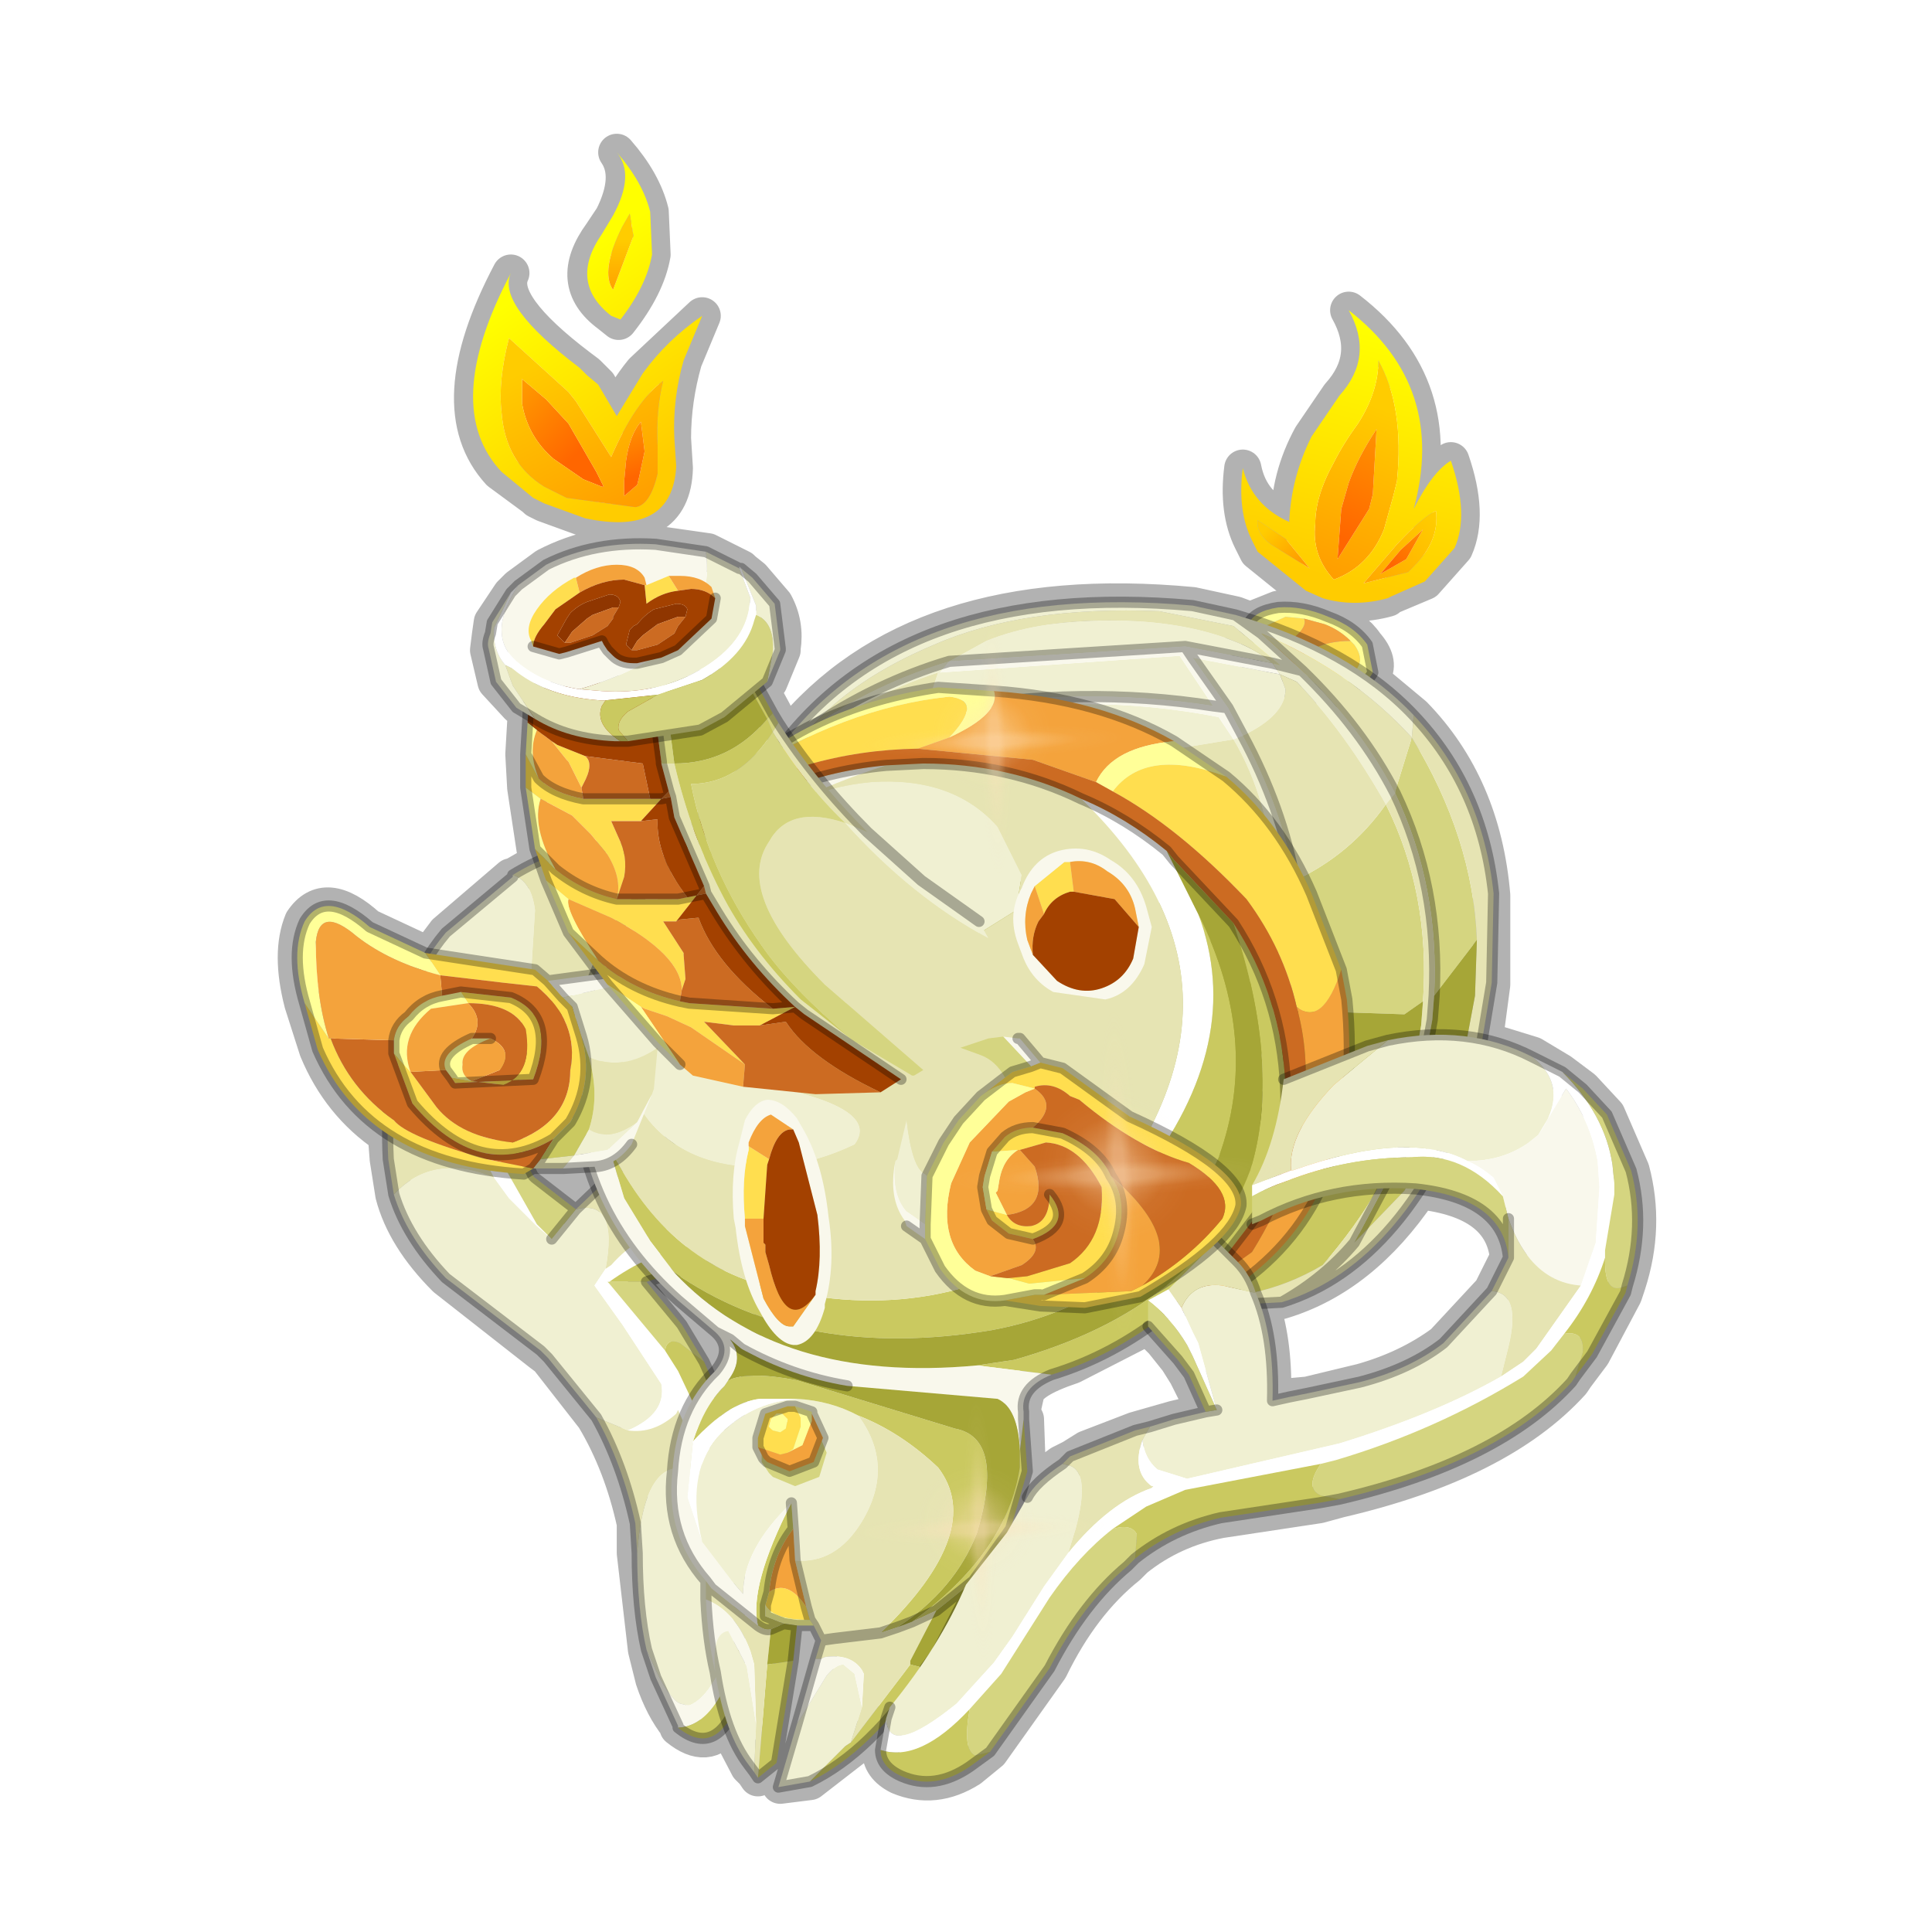 <?xml version="1.0" encoding="UTF-8" standalone="no"?>
<svg xmlns:xlink="http://www.w3.org/1999/xlink" height="52.0px" width="52.0px" xmlns="http://www.w3.org/2000/svg">
  <g transform="matrix(1.0, 0.0, 0.0, 1.0, 0.0, 0.0)">
    <use height="56.0" transform="matrix(1.0, 0.0, 0.0, 1.0, -2.0, -2.0)" width="56.0" xlink:href="#shape0"/>
    <use height="0.0" transform="matrix(0.082, 0.027, -0.08, 0.074, 27.05, 21.45)" width="0.0" xlink:href="#sprite0"/>
    <use height="0.0" transform="matrix(0.056, 0.011, 0.003, 0.085, 21.35, 40.25)" width="0.0" xlink:href="#sprite0"/>
    <use height="0.0" transform="matrix(0.038, 0.007, 0.001, 0.036, 11.35, 27.9)" width="0.0" xlink:href="#sprite0"/>
    <use height="0.0" transform="matrix(0.038, 0.007, 0.001, 0.036, 29.15, 32.15)" width="0.0" xlink:href="#sprite0"/>
    <use height="0.0" transform="matrix(0.051, -0.003, 0.036, 0.08, 19.35, 23.7)" width="0.0" xlink:href="#sprite0"/>
    <use height="81.5" transform="matrix(0.113, -0.004, 0.004, 0.113, 25.25, 27.25)" width="81.5" xlink:href="#sprite1"/>
    <use height="81.5" transform="matrix(0.089, -0.003, 0.003, 0.089, 22.95, 16.5)" width="81.5" xlink:href="#sprite1"/>
    <use height="81.5" transform="matrix(0.089, -0.003, 0.003, 0.089, 22.55, 37.7)" width="81.5" xlink:href="#sprite1"/>
  </g>
  <defs>
    <g id="shape0" transform="matrix(1.0, 0.0, 0.0, 1.0, 2.0, 2.0)">
      <path d="M52.0 0.0 L52.0 52.0 0.0 52.0 0.0 0.0 52.0 0.0" fill="#795fa9" fill-opacity="0.0" fill-rule="evenodd" stroke="none"/>
      <path d="M20.0 15.35 L20.25 15.55 20.85 16.25 Q21.15 16.8 21.05 17.45 L21.05 17.5 20.7 18.35 20.5 18.6 20.8 19.15 20.95 19.45 21.2 19.85 Q24.65 15.6 32.1 16.3 L33.25 16.55 33.65 16.7 34.4 16.4 35.75 16.6 Q36.45 16.9 36.75 17.35 37.15 17.8 36.95 18.15 L36.85 18.25 38.05 19.25 Q39.9 21.15 40.15 24.1 L40.15 26.5 39.95 28.0 41.25 28.4 42.0 28.85 42.6 29.3 43.25 30.0 43.9 31.5 Q44.3 33.0 43.8 34.55 L43.7 34.85 42.85 36.45 42.4 37.05 42.3 37.2 Q40.35 39.35 36.05 40.35 L35.5 40.5 32.85 40.9 Q31.55 41.15 30.55 41.95 L30.35 42.15 Q29.1 43.15 28.25 44.9 L26.65 47.15 26.1 47.6 Q25.15 48.2 24.2 47.8 23.7 47.55 23.7 47.1 L23.8 46.4 21.8 47.95 21.0 48.05 22.15 44.1 21.9 43.75 21.5 43.75 20.85 47.45 20.4 47.85 20.3 47.7 20.15 47.55 19.55 46.4 Q19.05 47.15 18.25 46.5 L18.25 46.45 Q17.85 45.95 17.6 45.2 L17.4 44.4 17.1 41.8 17.1 41.0 Q16.75 39.4 16.0 38.15 L14.75 36.55 14.55 36.4 12.0 34.4 Q10.9 33.3 10.6 32.15 L10.45 31.2 10.4 30.55 Q9.15 29.7 8.55 28.25 L8.15 27.0 Q7.8 25.65 8.15 24.8 8.75 23.9 9.9 24.95 L11.4 25.65 11.55 25.7 12.0 25.1 13.75 23.6 13.8 23.6 14.5 23.2 14.4 22.85 14.15 21.2 14.1 20.3 14.15 19.45 14.2 19.2 13.95 19.0 13.35 18.35 13.15 17.5 13.2 17.1 13.25 16.75 13.75 16.0 13.95 15.8 14.7 15.25 Q16.05 14.55 17.65 14.65 L19.05 14.85 19.95 15.3 20.0 15.35 M16.2 6.3 Q15.25 7.6 16.4 8.45 L16.65 8.65 Q17.4 7.7 17.55 6.85 L17.5 5.7 Q17.3 4.9 16.6 4.1 17.05 4.75 16.5 5.85 L16.2 6.3 M18.4 9.7 Q18.1 10.75 18.1 11.8 L18.15 12.6 Q18.1 14.45 15.75 13.95 L14.65 13.55 14.45 13.45 14.4 13.4 13.45 12.7 Q11.85 10.95 13.75 7.35 13.35 8.2 15.6 9.9 L15.8 10.05 16.1 10.35 16.55 11.2 Q16.85 10.55 17.3 10.0 L18.9 8.5 18.4 9.7 M14.3 31.45 L14.3 31.5 14.4 31.65 14.4 31.7 15.5 32.55 16.05 32.0 15.85 31.4 15.1 31.45 14.3 31.45 M17.65 34.4 L18.25 35.0 19.25 35.8 Q19.7 36.25 19.25 36.85 L19.1 37.05 18.95 36.65 18.35 35.65 17.4 34.5 17.65 34.4 M27.5 38.0 L27.6 38.2 27.65 39.6 27.45 40.65 27.65 40.3 Q27.85 39.9 28.55 39.4 L28.85 39.25 29.25 39.0 30.55 38.5 30.9 38.4 31.6 38.2 32.45 38.0 31.95 37.0 31.7 36.6 31.3 36.1 30.9 35.7 28.85 36.75 Q27.65 37.15 27.6 37.55 L27.5 38.0 M39.15 14.75 L38.35 15.65 37.4 16.05 37.35 16.1 Q36.45 16.35 35.6 16.1 L35.15 15.9 33.85 14.85 33.7 14.55 Q33.3 13.75 33.45 12.6 33.65 13.65 34.7 14.05 34.7 12.85 35.3 11.75 L36.05 10.65 Q37.0 9.6 36.3 8.35 38.95 10.4 38.05 13.7 38.5 12.7 39.05 12.4 39.55 13.85 39.15 14.75 M36.85 18.25 Q36.65 18.5 36.1 18.55 L34.75 18.3 33.7 17.55 Q33.35 17.15 33.55 16.8 L33.65 16.7 Q35.5 17.3 36.85 18.25 M38.2 32.05 Q36.65 34.35 34.5 35.0 L33.95 35.15 Q34.3 36.2 34.25 37.7 L34.65 37.6 35.2 37.55 36.65 37.2 Q37.9 36.85 38.85 36.15 L40.15 34.75 40.6 33.85 Q40.45 32.3 38.2 32.05" fill="none" stroke="#000000" stroke-linecap="round" stroke-linejoin="round" stroke-opacity="0.302" stroke-width="1.0"/>
      <path d="M14.25 26.9 L14.05 27.1 Q13.4 27.8 13.05 29.05 L12.95 30.2 12.0 30.3 Q11.1 30.15 10.5 29.25 10.65 26.7 12.0 25.1 L13.8 23.6 13.8 23.55 Q14.3 23.7 14.4 24.5 L14.25 26.9 M13.3 31.7 L13.7 32.25 14.45 33.0 14.85 33.35 15.5 32.55 Q16.65 32.25 16.3 34.15 L16.0 34.6 16.75 35.65 17.8 37.25 Q17.95 38.05 16.9 38.5 L16.05 38.15 14.75 36.55 14.55 36.35 12.0 34.4 Q10.95 33.3 10.6 32.15 11.2 31.5 12.0 31.45 12.6 31.4 13.3 31.7 M19.9 42.05 L19.9 43.65 Q19.25 45.65 18.55 45.9 L18.5 45.9 18.3 45.85 Q18.0 45.7 17.65 44.95 L17.4 44.4 Q17.15 43.3 17.15 41.8 17.3 39.8 18.05 39.55 18.45 39.4 19.05 39.8 L19.1 39.85 19.9 42.05" fill="#f0f0d2" fill-rule="evenodd" stroke="none"/>
      <path d="M12.95 30.2 L13.05 29.05 Q13.4 27.8 14.05 27.1 L14.25 26.9 Q15.3 25.95 17.05 26.7 L17.2 26.85 17.15 26.85 Q15.75 26.7 14.95 26.85 L14.05 27.5 13.7 28.05 Q13.15 29.35 13.35 30.75 L13.4 31.1 14.45 32.95 14.85 33.35 14.45 33.0 13.7 32.25 13.3 31.7 Q12.95 31.1 12.95 30.2 M16.9 38.5 Q17.95 38.05 17.8 37.25 L16.75 35.65 16.0 34.6 16.3 34.15 16.45 34.05 Q17.2 33.2 18.25 33.0 L18.55 32.95 19.9 32.95 20.9 33.25 20.8 33.6 19.9 33.6 19.85 33.6 18.5 33.55 Q17.45 33.75 16.4 34.5 L16.35 34.5 16.4 34.55 17.9 36.35 18.25 36.9 18.7 37.85 18.95 38.55 19.9 41.2 19.9 42.05 19.1 39.85 19.05 39.75 18.25 37.95 18.2 38.05 Q17.6 38.6 16.9 38.5" fill="#ffffff" fill-rule="evenodd" stroke="none"/>
      <path d="M19.9 43.65 L19.9 44.25 Q19.35 46.45 18.25 46.5 L18.25 46.45 17.65 45.15 17.4 44.4 17.65 44.95 Q18.0 45.7 18.3 45.85 L18.5 45.9 18.55 45.9 Q19.25 45.65 19.9 43.65" fill="#f9f8ec" fill-rule="evenodd" stroke="none"/>
      <path d="M14.25 26.9 L14.4 24.5 Q14.3 23.7 13.8 23.55 16.25 22.05 18.35 23.5 L20.95 29.7 17.75 27.3 17.2 26.85 17.05 26.7 Q15.3 25.95 14.25 26.9 M10.5 29.25 Q11.1 30.15 12.0 30.3 L12.95 30.2 Q12.95 31.1 13.3 31.7 12.6 31.4 12.0 31.45 11.2 31.5 10.6 32.15 L10.45 31.2 Q10.4 30.15 10.5 29.25 M16.05 38.15 L16.9 38.5 Q17.6 38.6 18.2 38.05 L18.25 37.95 19.05 39.75 19.1 39.85 19.05 39.8 Q18.45 39.4 18.05 39.55 17.3 39.8 17.15 41.8 L17.1 41.0 Q16.75 39.4 16.05 38.15 M16.3 34.15 Q16.65 32.25 15.5 32.55 L16.65 31.45 Q17.6 30.8 18.55 30.5 L21.15 30.3 21.4 30.85 20.9 33.25 19.9 32.95 18.55 32.95 18.25 33.0 Q17.2 33.2 16.45 34.05 L16.3 34.15" fill="#e6e4b3" fill-rule="evenodd" stroke="none"/>
      <path d="M14.85 33.35 L14.45 32.95 13.4 31.1 14.15 31.25 14.35 31.65 14.4 31.7 15.5 32.55 14.85 33.35 M19.9 39.2 L19.9 41.2 18.95 38.55 18.7 37.85 19.3 38.25 19.55 38.2 19.9 39.2 M17.4 34.5 L18.35 35.65 18.95 36.65 18.3 36.15 Q17.95 36.0 17.9 36.35 L16.4 34.55 16.35 34.5 16.4 34.5 17.4 34.5" fill="#d5d580" fill-rule="evenodd" stroke="none"/>
      <path d="M13.4 31.1 L13.35 30.75 Q13.15 29.35 13.7 28.05 L14.05 27.5 14.95 26.85 Q15.75 26.7 17.15 26.85 L17.2 26.85 17.75 27.3 17.15 27.1 Q15.85 26.85 14.9 27.45 L14.15 28.65 Q13.5 30.0 14.15 31.25 L13.4 31.1 M20.8 33.6 L20.75 33.95 19.8 34.0 18.45 34.15 17.4 34.5 16.4 34.5 Q17.45 33.75 18.5 33.55 L19.85 33.6 19.9 33.6 20.8 33.6 M19.9 44.25 L19.9 45.7 Q19.3 47.35 18.25 46.5 19.35 46.45 19.9 44.25 M17.9 36.35 Q17.95 36.0 18.3 36.15 L18.95 36.65 19.35 37.55 19.55 38.2 19.3 38.25 18.7 37.85 18.25 36.9 17.9 36.35" fill="#cac960" fill-rule="evenodd" stroke="none"/>
      <path d="M13.8 23.55 L13.8 23.6 12.0 25.1 Q10.65 26.7 10.5 29.25 10.4 30.15 10.45 31.2 L10.6 32.15 Q10.95 33.3 12.0 34.4 L14.55 36.35 14.75 36.55 16.05 38.15 Q16.75 39.4 17.1 41.0 L17.15 41.8 Q17.15 43.3 17.4 44.4 L17.65 45.15 18.25 46.45 18.25 46.5 Q19.3 47.35 19.9 45.7 L19.9 44.25 19.9 43.65 19.9 42.05 19.9 41.2 19.9 39.2 19.9 38.0 20.75 33.95 20.8 33.6 20.9 33.25 21.4 30.85 21.15 30.3 18.55 30.5 Q17.6 30.8 16.65 31.45 L15.5 32.55 14.4 31.7 14.35 31.65 14.15 31.25 Q13.5 30.0 14.15 28.65 L14.9 27.45 Q15.85 26.85 17.15 27.1 L17.75 27.3 20.95 29.7 18.35 23.5 Q16.25 22.05 13.8 23.55 M17.2 26.85 L17.05 26.7 M15.5 32.55 L14.85 33.35 M17.75 27.3 L17.2 26.85 M21.15 30.3 L20.95 29.7 M18.95 36.65 L18.35 35.65 17.4 34.5 18.45 34.15 19.8 34.0 20.75 33.95 M18.95 36.65 L19.35 37.55 19.55 38.2 19.9 39.2" fill="none" stroke="#000000" stroke-linecap="round" stroke-linejoin="round" stroke-opacity="0.302" stroke-width="0.3"/>
      <path d="M36.35 17.25 L36.45 17.35 Q36.7 17.7 36.55 17.95 36.4 18.25 35.9 18.25 L34.9 18.1 34.75 18.0 Q35.25 17.25 36.35 17.25 M34.15 17.6 L34.05 17.5 Q33.8 17.2 33.95 16.9 L34.6 16.6 35.1 16.65 Q35.25 17.0 34.15 17.6" fill="#ffde4f" fill-rule="evenodd" stroke="none"/>
      <path d="M34.75 18.0 L34.9 18.1 35.9 18.25 Q36.4 18.25 36.55 17.95 36.7 17.7 36.45 17.35 L36.35 17.25 Q36.05 16.95 35.65 16.8 L35.1 16.65 34.6 16.6 33.95 16.9 Q33.8 17.2 34.05 17.5 L34.15 17.6 34.75 18.0 M36.1 18.5 L34.8 18.3 Q34.05 18.0 33.75 17.55 33.35 17.15 33.6 16.8 33.75 16.45 34.4 16.35 35.05 16.3 35.75 16.6 36.45 16.85 36.8 17.35 L36.95 18.1 Q36.75 18.5 36.1 18.5" fill="#ffff98" fill-rule="evenodd" stroke="none"/>
      <path d="M34.75 18.0 L34.15 17.6 Q35.25 17.0 35.1 16.65 L35.65 16.8 Q36.05 16.95 36.35 17.25 35.25 17.25 34.75 18.0" fill="#f4a33c" fill-rule="evenodd" stroke="none"/>
      <path d="M36.55 11.4 Q37.1 10.55 37.1 9.7 37.8 10.95 37.6 12.95 L37.5 13.35 37.25 14.25 Q36.85 15.25 35.9 15.6 35.3 14.95 35.4 14.1 35.4 13.35 35.9 12.45 36.15 11.95 36.55 11.4 M36.1 13.7 L36.0 15.05 36.85 13.7 36.95 13.3 37.05 11.55 Q36.55 12.3 36.3 13.0 L36.1 13.7" fill="url(#gradient0)" fill-rule="evenodd" stroke="none"/>
      <path d="M36.1 13.7 L36.3 13.0 Q36.55 12.3 37.05 11.55 L36.95 13.3 36.85 13.7 36.0 15.05 36.1 13.7" fill="url(#gradient1)" fill-rule="evenodd" stroke="none"/>
      <path d="M36.3 8.35 Q38.95 10.4 38.05 13.7 38.55 12.7 39.05 12.4 39.55 13.85 39.15 14.75 L38.35 15.65 37.45 16.05 37.35 16.1 Q36.45 16.35 35.6 16.1 L35.15 15.9 33.85 14.85 33.7 14.55 Q33.3 13.75 33.45 12.6 33.7 13.6 34.7 14.05 34.75 12.85 35.3 11.75 L36.05 10.65 Q37.0 9.6 36.3 8.35 M36.55 11.4 Q36.15 11.95 35.9 12.45 35.4 13.35 35.4 14.1 35.3 14.95 35.9 15.6 36.85 15.25 37.25 14.25 L37.5 13.35 37.6 12.95 Q37.8 10.95 37.1 9.7 37.1 10.55 36.55 11.4 M34.2 14.65 L35.25 15.3 34.6 14.5 33.85 14.0 Q33.8 14.35 34.2 14.65 M37.9 15.4 L38.05 15.25 Q38.75 14.55 38.65 13.75 38.3 13.9 37.6 14.65 L36.7 15.7 37.9 15.4" fill="url(#gradient2)" fill-rule="evenodd" stroke="none"/>
      <path d="M37.15 15.45 L37.85 15.05 38.3 14.25 37.7 14.8 37.15 15.45 M37.9 15.4 L36.7 15.7 37.6 14.65 Q38.3 13.9 38.65 13.75 38.75 14.55 38.05 15.25 L37.9 15.4" fill="url(#gradient3)" fill-rule="evenodd" stroke="none"/>
      <path d="M37.15 15.45 L37.7 14.8 38.3 14.25 37.85 15.05 37.15 15.45" fill="url(#gradient4)" fill-rule="evenodd" stroke="none"/>
      <path d="M34.2 14.65 Q33.8 14.35 33.85 14.0 L34.6 14.5 35.25 15.3 34.2 14.65" fill="url(#gradient5)" fill-rule="evenodd" stroke="none"/>
      <path d="M36.1 18.5 L34.8 18.3 Q34.05 18.0 33.75 17.55 33.35 17.15 33.6 16.8 33.75 16.45 34.4 16.35 35.05 16.3 35.75 16.6 36.45 16.85 36.8 17.35 L36.95 18.1 Q36.75 18.5 36.1 18.5 Z" fill="none" stroke="#000000" stroke-linecap="round" stroke-linejoin="round" stroke-opacity="0.302" stroke-width="0.3"/>
      <path d="M32.1 17.7 L34.45 18.15 34.25 17.85 31.9 17.4 25.55 17.8 25.3 18.1 31.75 17.65 32.65 19.0 Q29.15 18.45 25.3 19.1 L25.1 18.55 25.25 18.1 Q23.25 18.75 21.3 20.15 L21.0 20.4 20.9 20.25 21.3 20.15 20.9 20.25 21.8 19.6 20.9 20.25 Q24.3 15.6 32.1 16.3 L33.25 16.55 Q36.35 17.45 38.05 19.25 L38.0 19.85 Q36.35 18.05 33.95 17.05 L35.05 18.05 Q36.65 19.6 37.55 21.35 L37.3 21.65 Q36.2 19.7 34.9 18.35 L34.45 18.15 34.6 18.55 Q34.6 19.25 33.45 19.8 34.5 21.75 34.85 23.7 L34.35 23.85 Q34.15 21.5 33.2 19.9 L29.85 20.45 Q27.9 20.45 26.55 19.9 L25.45 19.3 Q29.25 18.6 32.8 19.3 L33.2 19.9 33.45 19.8 33.05 19.05 32.1 17.7 M25.55 17.8 L26.55 17.25 Q27.9 16.7 29.85 16.7 31.8 16.7 33.2 17.25 33.85 17.5 34.25 17.85 L34.45 17.9 33.2 16.85 31.2 16.45 Q27.55 16.3 25.15 17.35 23.0 18.25 21.8 19.6 23.55 18.4 25.55 17.8 M34.45 17.9 L35.05 18.05 34.45 17.9 M33.95 17.05 L33.25 16.55 33.95 17.05" fill="#f0f0d2" fill-rule="evenodd" stroke="none"/>
      <path d="M31.45 34.9 L30.6 33.75 27.85 29.9 Q30.95 31.6 32.65 31.45 L33.1 31.35 Q35.9 31.55 37.8 30.15 37.45 31.9 35.6 34.05 33.75 35.15 31.45 34.9 M38.1 29.9 L39.4 28.4 Q38.9 30.2 37.8 32.05 L36.45 33.45 37.7 31.1 38.1 29.9 M30.6 33.75 Q32.1 32.9 33.1 31.35 32.1 32.9 30.6 33.75" fill="#cac960" fill-rule="evenodd" stroke="none"/>
      <path d="M31.85 24.3 L34.35 23.85 Q34.5 25.5 34.3 26.9 33.05 26.15 31.85 24.3 M37.55 21.35 L37.55 21.3 38.0 19.85 Q39.65 22.55 39.75 25.3 L38.6 26.8 Q38.75 23.85 37.55 21.35 M34.85 23.7 Q36.35 23.0 37.3 21.65 38.5 24.05 38.3 26.95 L37.8 27.3 34.8 27.2 Q35.1 25.45 34.85 23.7" fill="#d5d580" fill-rule="evenodd" stroke="none"/>
      <path d="M25.3 19.1 L25.45 19.3 26.55 19.9 Q27.9 20.45 29.85 20.45 L33.2 19.9 Q34.15 21.5 34.35 23.85 L31.85 24.3 Q27.95 24.4 21.95 21.75 L21.0 20.4 21.3 20.15 Q23.25 18.75 25.25 18.1 L25.1 18.55 25.3 19.1 Q23.35 19.45 21.3 20.15 23.35 19.45 25.3 19.1 M34.25 17.85 Q33.85 17.5 33.2 17.25 31.8 16.7 29.85 16.7 27.9 16.7 26.55 17.25 L25.55 17.8 Q23.55 18.4 21.8 19.6 23.0 18.25 25.15 17.35 27.55 16.3 31.2 16.45 L33.2 16.85 34.45 17.9 34.25 17.85 M38.05 19.25 Q39.9 21.2 40.2 24.05 L40.15 26.45 39.75 28.85 Q37.9 34.0 34.5 35.05 L31.65 35.2 31.45 34.9 Q33.75 35.15 35.6 34.05 37.45 31.9 37.8 30.15 L38.25 27.6 38.3 26.95 Q38.5 24.05 37.3 21.65 36.35 23.0 34.85 23.7 34.5 21.75 33.45 19.8 34.6 19.25 34.6 18.55 L34.45 18.15 34.9 18.35 Q36.2 19.7 37.3 21.65 L37.55 21.35 Q36.65 19.6 35.05 18.05 L33.95 17.05 Q36.35 18.05 38.0 19.85 L38.05 19.25 M38.0 19.85 L37.55 21.3 37.55 21.35 Q38.75 23.85 38.6 26.8 L38.55 27.45 38.1 29.9 37.7 31.1 36.45 33.45 37.8 32.05 Q38.9 30.2 39.4 28.4 L39.7 26.8 39.75 25.3 Q39.65 22.55 38.0 19.85 M34.35 23.85 L34.85 23.7 Q35.1 25.45 34.8 27.2 L34.3 29.0 33.85 30.05 33.1 31.35 32.65 31.45 33.8 29.05 34.3 26.9 Q34.5 25.5 34.35 23.85 M34.5 35.05 Q35.65 34.4 36.45 33.45 35.65 34.4 34.5 35.05" fill="#e6e4b3" fill-rule="evenodd" stroke="none"/>
      <path d="M32.1 17.7 L31.9 17.4 32.1 17.7 33.05 19.05 32.65 19.0 33.05 19.05 33.45 19.8 33.2 19.9 32.8 19.3 Q29.25 18.6 25.45 19.3 L25.3 19.1 Q29.15 18.45 32.65 19.0 L31.75 17.65 25.3 18.1 25.55 17.8 31.9 17.4 34.25 17.85 34.45 18.15 32.1 17.7" fill="#f9f8ec" fill-rule="evenodd" stroke="none"/>
      <path d="M21.95 21.75 Q27.95 24.4 31.85 24.3 33.05 26.15 34.3 26.9 L33.8 29.05 32.65 31.45 Q30.95 31.6 27.85 29.9 L21.95 21.75 M38.3 26.95 L38.25 27.6 37.8 30.15 Q35.9 31.55 33.1 31.35 L33.85 30.05 34.3 29.0 34.8 27.2 37.8 27.3 38.3 26.95 M38.1 29.9 L38.55 27.45 38.6 26.8 39.75 25.3 39.7 26.8 39.4 28.4 38.1 29.9" fill="#a6a637" fill-rule="evenodd" stroke="none"/>
      <path d="M31.9 17.4 L32.1 17.7 33.05 19.05 32.65 19.0 Q29.15 18.45 25.3 19.1 23.35 19.45 21.3 20.15 L20.9 20.25 21.0 20.4 21.95 21.75 27.85 29.9 30.6 33.75 31.45 34.9 31.65 35.2 34.5 35.05 Q37.9 34.0 39.75 28.85 L40.15 26.45 40.2 24.05 Q39.9 21.2 38.05 19.25 36.35 17.45 33.25 16.55 L33.95 17.05 35.05 18.05 34.45 17.9 34.25 17.85 31.9 17.4 25.55 17.8 Q23.55 18.4 21.8 19.6 L20.9 20.25 Q24.3 15.6 32.1 16.3 L33.25 16.55 M33.45 19.8 L33.05 19.05 M37.55 21.35 Q36.65 19.6 35.05 18.05 M33.45 19.8 Q34.5 21.75 34.85 23.7 35.1 25.45 34.8 27.2 L34.3 29.0 33.85 30.05 33.1 31.35 Q32.1 32.9 30.6 33.75 M38.6 26.8 L38.55 27.45 38.1 29.9 37.7 31.1 36.45 33.45 Q35.65 34.4 34.5 35.05 M38.6 26.8 Q38.75 23.85 37.55 21.35" fill="none" stroke="#000000" stroke-linecap="round" stroke-linejoin="round" stroke-opacity="0.302" stroke-width="0.3"/>
      <path d="M20.4 22.1 L20.55 22.05 20.75 21.95 21.35 21.6 Q22.35 21.15 23.45 21.05 25.65 20.9 26.85 22.25 L27.5 23.55 27.35 24.5 26.15 25.25 19.0 28.95 Q23.9 29.6 23.0 30.8 21.95 31.3 20.9 31.4 18.65 31.55 17.5 30.2 16.35 28.8 16.9 26.7 17.4 24.55 19.3 22.9 L20.4 22.1 M18.9 41.5 Q18.45 39.7 19.3 38.7 20.15 37.75 21.45 37.65 22.35 37.7 23.1 38.1 24.1 39.45 23.2 40.95 22.5 42.1 21.4 42.0 L21.35 41.15 21.3 40.45 Q20.0 41.7 20.0 42.9 L19.7 42.55 18.9 41.5 M19.25 45.0 Q19.15 43.95 19.6 43.9 L20.1 44.85 20.35 46.4 20.3 47.7 20.15 47.5 Q19.5 46.65 19.25 45.0 M23.2 45.95 L22.9 46.9 22.75 47.0 21.8 47.95 20.95 48.1 21.45 46.4 22.25 45.1 Q22.5 44.8 22.7 44.8 L23.0 45.05 23.2 45.95" fill="#f0f0d2" fill-rule="evenodd" stroke="none"/>
      <path d="M19.0 21.8 L19.85 20.9 Q22.7 19.05 25.55 18.75 26.5 18.85 25.55 19.85 L24.7 20.15 Q21.6 20.2 19.0 21.8 M33.0 20.9 Q34.45 22.1 35.3 24.05 L36.1 26.1 Q35.6 27.65 34.9 27.1 34.55 25.55 33.55 24.2 31.7 22.25 29.95 21.3 30.85 20.1 33.0 20.9 M21.7 43.25 L21.8 43.6 Q20.8 43.6 20.6 43.2 L20.7 42.85 Q21.2 42.5 21.7 43.25" fill="#ffde4f" fill-rule="evenodd" stroke="none"/>
      <path d="M27.45 39.05 L27.55 38.2 27.65 39.6 27.2 41.15 26.2 42.55 25.95 42.75 25.2 43.35 24.55 43.65 Q27.1 41.8 27.45 39.5 L27.45 39.05 M28.3 37.0 L26.3 36.75 27.3 36.6 Q32.25 35.2 33.65 31.5 34.5 28.75 33.2 24.85 34.5 26.85 34.6 29.25 34.7 31.0 33.95 32.55 L32.3 34.7 32.25 34.75 31.75 35.15 31.4 35.35 Q29.95 36.5 28.3 37.0 M18.15 34.25 L17.5 33.4 16.8 32.25 16.35 30.75 Q17.85 33.95 20.75 34.65 25.25 35.8 28.95 33.2 L30.7 31.7 Q33.55 28.05 32.25 24.6 33.95 28.0 32.8 31.15 30.95 35.0 26.7 35.8 21.6 36.65 18.15 34.25 M21.45 37.65 L20.45 37.65 Q19.6 37.75 18.65 38.8 18.95 37.85 19.5 37.3 L19.6 37.15 Q20.15 36.9 21.45 37.15 L25.7 38.45 Q27.05 38.7 26.3 41.25 25.7 42.8 24.15 43.8 L23.7 43.95 Q26.55 41.2 25.25 39.5 24.25 38.55 23.1 38.1 22.35 37.7 21.45 37.65 M21.3 40.45 L21.35 41.15 Q20.8 41.85 20.7 42.85 L20.6 43.2 20.6 43.5 21.1 43.7 20.75 43.85 Q20.6 43.9 20.4 43.75 20.15 42.7 21.3 40.45 M21.35 44.7 L20.9 47.45 20.4 47.85 20.65 44.8 21.35 44.7 M22.9 46.9 L24.35 45.0 24.5 44.8 24.9 44.9 24.9 44.95 Q23.45 47.15 21.8 47.95 L22.75 47.0 22.9 46.9" fill="#cac960" fill-rule="evenodd" stroke="none"/>
      <path d="M20.4 22.1 L19.3 22.9 Q17.4 24.55 16.9 26.7 16.35 28.8 17.5 30.2 18.65 31.55 20.9 31.4 21.95 31.3 23.0 30.8 23.9 29.6 19.0 28.95 L26.15 25.25 27.35 24.5 27.5 23.55 26.85 22.25 Q25.65 20.9 23.45 21.05 22.35 21.15 21.35 21.6 22.45 21.05 23.85 20.6 L24.85 20.55 Q27.15 20.55 29.1 21.5 34.65 26.85 28.95 33.2 25.25 35.8 20.75 34.65 17.85 33.95 16.35 30.75 15.8 28.1 16.85 25.45 17.85 23.5 20.4 22.1 M23.1 38.1 Q24.25 38.55 25.25 39.5 26.55 41.2 23.7 43.95 L24.15 43.8 24.55 43.65 25.2 43.35 24.5 44.7 24.5 44.8 24.35 45.0 22.9 46.9 23.2 45.95 23.25 45.05 23.2 44.95 Q22.9 44.5 22.2 44.6 L22.1 44.65 21.95 44.65 22.1 44.15 21.9 43.75 21.8 43.6 21.7 43.25 21.4 42.0 Q22.5 42.1 23.2 40.95 24.1 39.45 23.1 38.1 M19.0 42.55 L19.15 42.75 20.4 43.75 Q20.6 43.9 20.75 43.85 L20.65 44.8 20.4 47.85 20.3 47.7 20.35 46.4 20.3 44.8 20.2 44.45 Q19.8 43.35 19.0 43.05 L19.0 42.55 M22.1 44.15 L22.45 44.1 23.7 43.95 22.45 44.1 22.1 44.15" fill="#e6e4b3" fill-rule="evenodd" stroke="none"/>
      <path d="M21.35 21.6 L20.75 21.95 20.55 22.05 20.4 22.1 Q17.85 23.5 16.85 25.45 15.8 28.1 16.35 30.75 L16.8 32.25 17.5 33.4 18.15 34.25 Q20.95 37.25 26.3 36.75 L28.3 37.0 Q27.45 37.35 27.55 38.0 L27.55 38.2 27.45 39.05 Q27.4 37.9 26.85 37.65 L22.8 37.3 Q21.3 37.05 19.95 36.3 L19.65 36.05 19.25 35.85 19.65 36.05 Q20.05 36.55 19.6 37.15 L19.5 37.3 Q18.95 37.85 18.65 38.8 L18.5 40.3 18.9 41.5 19.7 42.55 20.0 42.9 Q20.0 41.7 21.3 40.45 20.15 42.7 20.4 43.75 L19.15 42.75 19.0 42.55 Q17.9 41.3 18.1 39.6 18.2 37.9 19.25 36.9 19.75 36.3 19.25 35.85 L18.25 35.0 Q15.5 32.55 15.5 29.05 15.5 25.65 18.1 23.2 L18.25 23.05 Q20.6 20.9 23.85 20.6 22.45 21.05 21.35 21.6 M20.35 46.4 L20.1 44.85 19.6 43.9 Q19.15 43.95 19.25 45.0 19.05 44.15 19.0 43.05 19.8 43.35 20.2 44.45 L20.3 44.8 20.35 46.4 M21.95 44.65 L22.1 44.65 22.2 44.6 Q22.9 44.5 23.2 44.95 L23.25 45.05 23.2 45.95 23.0 45.05 22.7 44.8 Q22.5 44.8 22.25 45.1 L21.45 46.4 21.95 44.65" fill="#f9f8ec" fill-rule="evenodd" stroke="none"/>
      <path d="M29.1 21.5 Q30.3 22.0 31.4 22.9 L32.25 24.6 Q33.55 28.05 30.7 31.7 L28.95 33.2 Q34.65 26.85 29.1 21.5 M18.65 38.8 Q19.6 37.75 20.45 37.65 L21.45 37.65 Q20.15 37.75 19.3 38.7 18.45 39.7 18.9 41.5 L18.5 40.3 18.65 38.8" fill="#ffffff" fill-rule="evenodd" stroke="none"/>
      <path d="M24.7 20.15 L25.55 19.85 Q26.95 19.2 26.75 18.6 29.6 18.8 31.6 19.95 29.95 20.1 29.5 21.05 L27.8 20.45 24.7 20.15 M36.1 26.1 L36.25 26.9 Q36.75 32.05 33.5 34.45 32.5 35.25 31.4 35.35 L31.75 35.15 32.25 34.75 32.3 34.7 33.7 33.7 Q35.0 31.6 35.1 29.75 35.25 28.35 34.9 27.1 35.6 27.65 36.1 26.1 M21.35 41.15 L21.4 42.0 21.7 43.25 Q21.2 42.5 20.7 42.85 20.8 41.85 21.35 41.15" fill="#f4a33c" fill-rule="evenodd" stroke="none"/>
      <path d="M25.55 19.85 Q26.5 18.85 25.55 18.75 22.7 19.05 19.85 20.9 21.9 19.0 25.25 18.5 L26.75 18.6 Q26.95 19.2 25.55 19.85 M31.6 19.95 L33.0 20.9 Q30.85 20.1 29.95 21.3 L29.5 21.05 Q29.95 20.1 31.6 19.95 M21.9 43.75 L21.45 43.75 21.1 43.7 20.6 43.5 20.6 43.2 Q20.8 43.6 21.8 43.6 L21.9 43.75" fill="#ffff98" fill-rule="evenodd" stroke="none"/>
      <path d="M23.85 20.6 Q20.6 20.9 18.25 23.05 L18.1 23.2 19.0 21.8 Q21.6 20.2 24.7 20.15 L27.8 20.45 29.5 21.05 29.95 21.3 Q31.7 22.25 33.55 24.2 34.55 25.55 34.9 27.1 35.25 28.35 35.1 29.75 35.0 31.6 33.7 33.7 L32.3 34.7 33.95 32.55 Q34.7 31.0 34.6 29.25 34.5 26.85 33.2 24.85 L31.6 23.15 31.4 22.9 Q30.3 22.0 29.1 21.5 27.15 20.55 24.85 20.55 L23.85 20.6" fill="#cc6b22" fill-rule="evenodd" stroke="none"/>
      <path d="M19.65 36.05 L19.95 36.3 Q21.3 37.05 22.8 37.3 L26.85 37.65 Q27.4 37.9 27.45 39.05 L27.45 39.5 Q27.1 41.8 24.55 43.65 L24.15 43.8 Q25.7 42.8 26.3 41.25 27.05 38.7 25.7 38.45 L21.45 37.15 Q20.15 36.9 19.6 37.15 20.05 36.55 19.65 36.05 M26.3 36.75 Q20.95 37.25 18.15 34.25 21.6 36.65 26.7 35.8 30.95 35.0 32.8 31.15 33.95 28.0 32.25 24.6 L31.4 22.9 31.6 23.15 33.2 24.85 Q34.5 28.75 33.65 31.5 32.25 35.2 27.3 36.6 L26.3 36.75 M21.45 43.75 L21.35 44.7 20.65 44.8 20.75 43.85 21.1 43.7 21.45 43.75 M24.5 44.8 L24.5 44.7 25.2 43.35 25.95 42.75 26.2 42.55 25.2 44.5 24.9 44.9 24.5 44.8" fill="#a6a637" fill-rule="evenodd" stroke="none"/>
      <path d="M23.85 20.6 Q20.6 20.9 18.25 23.05 L18.1 23.2 Q15.5 25.65 15.5 29.05 15.5 32.55 18.25 35.0 L19.25 35.85 19.65 36.05 19.95 36.3 Q21.3 37.05 22.8 37.3 M27.55 38.2 L27.55 38.0 Q27.45 37.35 28.3 37.0 29.95 36.5 31.4 35.35 32.5 35.25 33.5 34.45 36.75 32.05 36.25 26.9 L36.1 26.1 35.3 24.05 Q34.45 22.1 33.0 20.9 L31.6 19.95 Q29.6 18.8 26.75 18.6 L25.25 18.5 Q21.9 19.0 19.85 20.9 L19.0 21.8 18.1 23.2 M23.85 20.6 L24.85 20.55 Q27.15 20.55 29.1 21.5 30.3 22.0 31.4 22.9 L31.6 23.15 33.2 24.85 Q34.5 26.85 34.6 29.25 34.7 31.0 33.95 32.55 L32.3 34.7 M32.25 34.75 L31.75 35.15 31.4 35.35 M23.7 43.95 L24.15 43.8 24.55 43.65 25.2 43.35 25.95 42.75 26.2 42.55 25.2 44.5 24.9 44.9 24.9 44.95 Q23.45 47.15 21.8 47.95 L20.95 48.1 21.45 46.4 21.95 44.65 22.1 44.15 21.9 43.75 21.45 43.75 21.35 44.7 20.9 47.45 20.4 47.85 20.3 47.7 20.15 47.5 Q19.5 46.65 19.25 45.0 19.05 44.15 19.0 43.05 L19.0 42.55 Q17.9 41.3 18.1 39.6 18.2 37.9 19.25 36.9 19.75 36.3 19.25 35.85 M21.3 40.45 L21.35 41.15 21.4 42.0 21.7 43.25 21.8 43.6 21.9 43.75 M20.7 42.85 Q20.8 41.85 21.35 41.15 M19.0 42.55 L19.15 42.75 20.4 43.75 Q20.6 43.9 20.75 43.85 L21.1 43.7 21.45 43.75 M20.6 43.2 L20.6 43.5 21.1 43.7 M20.6 43.2 L20.7 42.85 M27.55 38.2 L27.65 39.6 27.2 41.15 26.2 42.55 M23.7 43.95 L22.45 44.1 22.1 44.15" fill="none" stroke="#000000" stroke-linecap="round" stroke-linejoin="round" stroke-opacity="0.302" stroke-width="0.3"/>
      <path d="M16.9 26.45 Q17.6 27.3 17.7 28.2 16.75 28.85 15.85 28.45 L15.65 27.9 15.4 27.1 15.15 26.85 16.9 26.45 M15.85 30.4 Q16.4 30.75 17.15 30.2 L16.35 30.95 15.45 31.1 15.85 30.4" fill="#f0f0d2" fill-rule="evenodd" stroke="none"/>
      <path d="M8.2 27.0 L8.85 27.95 8.9 27.95 Q9.4 29.3 10.6 30.15 10.95 30.6 13.1 31.2 L14.35 31.45 14.1 31.6 Q9.9 31.35 8.55 28.25 L8.2 27.0 M11.85 26.25 L11.45 25.65 14.4 26.1 14.75 26.4 15.15 26.85 15.4 27.1 15.65 27.9 Q16.0 29.1 15.35 30.2 L14.9 30.65 Q12.9 31.85 11.1 29.7 L10.6 28.35 11.05 28.85 11.75 29.8 Q12.4 30.6 13.8 30.75 15.35 30.2 15.35 28.8 15.6 27.5 14.45 26.55 L13.55 26.45 11.85 26.25 M12.4 26.7 L13.75 26.85 Q15.0 27.35 14.35 29.05 L12.25 29.15 12.15 29.0 12.7 29.1 13.55 29.2 Q14.35 28.9 14.15 27.7 13.8 27.0 12.6 27.0 L12.4 26.7" fill="#ffde4f" fill-rule="evenodd" stroke="none"/>
      <path d="M17.7 28.2 L17.6 29.3 17.55 29.45 17.15 30.2 Q16.4 30.75 15.85 30.4 16.15 29.5 15.85 28.45 16.75 28.85 17.7 28.2 M15.15 31.45 L14.35 31.45 14.55 31.2 15.45 31.1 15.15 31.45" fill="#e6e4b3" fill-rule="evenodd" stroke="none"/>
      <path d="M14.75 26.4 L16.6 26.15 16.9 26.45 15.15 26.85 14.75 26.4 M17.55 29.45 L17.0 30.8 Q16.6 31.35 16.05 31.4 L15.15 31.45 15.45 31.1 16.35 30.95 17.15 30.2 17.55 29.45" fill="#f9f8ec" fill-rule="evenodd" stroke="none"/>
      <path d="M8.2 27.0 Q7.8 25.65 8.2 24.8 8.75 23.9 9.95 24.95 L11.45 25.65 11.85 26.25 Q10.5 25.9 9.6 25.2 8.6 24.35 8.5 25.35 8.5 26.85 8.85 27.95 L8.2 27.0 M11.9 26.8 L12.4 26.7 12.6 27.0 11.6 27.15 Q10.7 27.9 11.05 28.85 L10.6 28.35 10.6 28.0 Q10.65 27.6 11.0 27.35 11.35 26.9 11.9 26.8 M12.15 29.0 L12.0 28.8 Q11.8 28.35 12.7 27.95 L13.2 27.95 Q12.4 28.25 12.45 28.65 12.4 28.95 12.7 29.1 L12.15 29.0" fill="#ffff98" fill-rule="evenodd" stroke="none"/>
      <path d="M11.9 26.8 L11.85 26.25 13.55 26.45 14.45 26.55 Q15.6 27.5 15.35 28.8 15.35 30.2 13.8 30.75 12.4 30.6 11.75 29.8 L11.05 28.85 12.0 28.8 12.15 29.0 12.25 29.15 14.35 29.05 Q15.0 27.35 13.75 26.85 L12.4 26.7 11.9 26.8 M12.6 27.0 Q13.8 27.0 14.15 27.7 14.35 28.9 13.55 29.2 L12.7 29.1 13.45 28.8 Q13.85 28.25 13.2 27.95 L12.7 27.95 Q13.05 27.45 12.6 27.0 M10.6 28.0 L10.6 28.35 11.1 29.7 Q12.9 31.85 14.9 30.65 L14.55 31.2 14.35 31.45 13.1 31.2 Q10.95 30.6 10.6 30.15 9.4 29.3 8.9 27.95 L10.6 28.0" fill="#cc6b22" fill-rule="evenodd" stroke="none"/>
      <path d="M8.85 27.95 Q8.5 26.85 8.5 25.35 8.6 24.35 9.6 25.2 10.5 25.9 11.85 26.25 L11.9 26.8 Q11.35 26.9 11.0 27.35 10.65 27.6 10.6 28.0 L8.9 27.95 8.85 27.95 M12.0 28.8 L11.05 28.85 Q10.7 27.9 11.6 27.15 L12.6 27.0 Q13.05 27.45 12.7 27.95 11.8 28.35 12.0 28.8 M13.2 27.95 Q13.85 28.25 13.45 28.8 L12.7 29.1 Q12.4 28.95 12.45 28.65 12.4 28.25 13.2 27.95" fill="#f4a33c" fill-rule="evenodd" stroke="none"/>
      <path d="M14.9 30.65 L15.35 30.2 Q16.0 29.1 15.65 27.9 L15.85 28.45 Q16.15 29.5 15.85 30.4 L15.45 31.1 14.55 31.2 14.9 30.65" fill="#cac960" fill-rule="evenodd" stroke="none"/>
      <path d="M11.45 25.65 L9.95 24.95 Q8.75 23.9 8.2 24.8 7.8 25.65 8.2 27.0 L8.55 28.25 Q9.9 31.35 14.1 31.6 L14.35 31.45 14.55 31.2 14.9 30.65 15.35 30.2 Q16.0 29.1 15.65 27.9 L15.4 27.1 15.15 26.85 14.75 26.4 16.6 26.15 M11.45 25.65 L14.4 26.1 14.75 26.4 M17.0 30.8 Q16.6 31.35 16.05 31.4 L15.15 31.45 14.35 31.45 M11.9 26.8 L12.4 26.7 13.75 26.85 Q15.0 27.35 14.35 29.05 L12.25 29.15 12.15 29.0 12.0 28.8 Q11.8 28.35 12.7 27.95 L13.2 27.95 M11.9 26.8 Q11.35 26.9 11.0 27.35 10.65 27.6 10.6 28.0 L10.6 28.35 11.1 29.7 Q12.9 31.85 14.9 30.65" fill="none" stroke="#000000" stroke-linecap="round" stroke-linejoin="round" stroke-opacity="0.302" stroke-width="0.3"/>
      <path d="M33.8 34.8 Q34.3 35.95 34.25 37.7 L34.7 37.6 35.2 37.5 36.6 37.2 Q37.95 36.85 38.85 36.15 L40.15 34.75 Q40.95 34.8 40.6 36.25 L40.4 37.05 Q38.65 38.05 36.05 38.85 L31.95 39.8 31.15 39.55 Q30.8 39.25 30.75 38.75 L30.95 38.4 31.6 38.2 32.45 38.0 32.75 37.95 32.25 36.15 32.1 35.85 31.8 35.2 Q32.1 34.5 32.9 34.6 L33.8 34.8 M37.35 28.0 Q39.5 27.55 41.25 28.45 42.3 29.3 41.4 30.55 L41.15 30.75 Q40.45 31.25 39.5 31.25 37.9 30.4 34.8 31.5 L34.75 31.5 Q34.65 30.5 35.9 29.2 L36.5 28.7 37.35 28.0 M23.85 46.25 L23.95 45.95 Q25.3 44.3 26.0 42.65 L27.1 41.25 27.65 40.3 Q27.85 39.9 28.6 39.4 L28.8 39.45 Q29.35 39.65 28.95 41.15 L28.75 41.8 28.1 42.7 27.25 44.05 26.75 44.75 25.75 45.85 Q23.9 47.35 23.85 46.25" fill="#f0f0d2" fill-rule="evenodd" stroke="none"/>
      <path d="M39.5 31.25 Q40.45 31.25 41.15 30.75 L41.4 30.55 42.15 29.3 Q42.8 30.15 43.0 31.25 L43.05 31.95 42.95 33.45 42.55 34.6 Q41.2 34.5 40.6 32.8 L40.45 32.2 40.2 31.7 Q39.85 31.4 39.5 31.25" fill="#f9f8ec" fill-rule="evenodd" stroke="none"/>
      <path d="M31.45 34.7 L32.75 33.4 33.3 33.95 Q33.65 34.3 33.8 34.8 L32.9 34.6 Q32.1 34.5 31.8 35.2 L31.45 34.7 M40.15 34.75 L40.6 33.85 40.6 32.8 Q41.2 34.5 42.55 34.6 L41.35 36.3 41.0 36.65 40.4 37.05 40.6 36.25 Q40.95 34.8 40.15 34.75 M33.7 31.9 Q34.35 30.8 34.55 29.05 L34.8 28.95 36.8 28.15 37.35 28.0 36.5 28.7 35.9 29.2 Q34.65 30.5 34.75 31.5 L33.7 31.9 M28.6 39.4 L28.8 39.2 29.3 39.0 30.55 38.5 30.95 38.4 30.75 38.75 Q30.45 39.6 31.0 40.0 L31.05 40.0 31.0 40.05 Q29.85 40.45 28.75 41.8 L28.95 41.15 Q29.35 39.65 28.8 39.45 L28.6 39.4" fill="#e6e4b3" fill-rule="evenodd" stroke="none"/>
      <path d="M30.9 35.0 L31.45 34.7 31.8 35.2 32.1 35.85 32.25 36.15 32.75 37.95 32.1 36.5 31.95 36.2 Q31.5 35.45 30.9 35.0 M33.7 32.2 L33.7 31.9 34.75 31.5 34.8 31.5 Q37.9 30.4 39.5 31.25 39.85 31.4 40.2 31.7 L40.45 32.2 Q39.35 31.0 38.0 31.15 36.25 31.15 34.6 31.8 34.15 31.95 33.7 32.2 M41.25 28.45 L42.05 28.85 Q43.2 30.0 43.4 31.35 L43.45 31.85 43.45 32.15 43.2 33.65 43.2 33.85 Q42.85 34.95 42.1 35.9 L41.75 36.35 41.0 37.05 Q38.65 38.5 35.95 39.3 L35.55 39.4 31.9 40.1 30.85 40.55 29.95 41.15 Q29.05 41.85 28.25 43.0 L26.95 45.05 26.1 46.0 Q24.75 47.45 23.7 47.1 L23.85 46.25 Q23.9 47.35 25.75 45.85 L26.75 44.75 27.25 44.05 28.1 42.7 28.75 41.8 Q29.85 40.45 31.0 40.05 L31.05 40.0 31.0 40.0 Q30.45 39.6 30.75 38.75 30.8 39.25 31.15 39.55 L31.95 39.8 36.05 38.85 Q38.65 38.05 40.4 37.05 L41.0 36.65 41.35 36.3 42.55 34.6 42.95 33.45 43.05 31.95 43.0 31.25 Q42.8 30.15 42.15 29.3 L41.4 30.55 Q42.3 29.3 41.25 28.45" fill="#ffffff" fill-rule="evenodd" stroke="none"/>
      <path d="M30.9 35.7 L30.9 35.0 Q31.5 35.45 31.95 36.2 L32.1 36.5 32.75 37.95 32.45 38.0 32.0 37.0 31.7 36.6 30.9 35.7 M40.6 33.85 Q40.45 32.25 38.1 32.0 35.85 31.85 33.95 32.85 L33.7 32.95 33.7 32.2 Q34.15 31.95 34.6 31.8 36.25 31.15 38.0 31.15 39.35 31.0 40.45 32.2 L40.6 32.8 40.6 33.85 M42.05 28.85 L42.6 29.3 43.25 30.0 43.9 31.5 Q44.3 33.0 43.8 34.6 L43.65 34.65 Q43.2 34.8 43.2 33.95 L43.2 33.65 43.45 32.15 43.45 31.85 43.4 31.35 Q43.2 30.0 42.05 28.85 M42.4 37.05 L42.3 37.2 Q40.35 39.35 36.05 40.35 L35.55 40.25 Q35.1 40.05 35.55 39.4 L35.95 39.3 Q38.65 38.5 41.0 37.05 L41.75 36.35 42.1 35.9 Q42.65 35.8 42.6 36.4 L42.4 37.05 M30.55 41.95 L30.35 42.15 Q29.15 43.15 28.25 44.9 L26.65 47.15 26.25 47.25 Q25.9 47.1 26.1 46.0 L26.95 45.05 28.25 43.0 Q29.05 41.85 29.95 41.15 30.45 41.0 30.6 41.3 L30.55 41.95" fill="#d5d580" fill-rule="evenodd" stroke="none"/>
      <path d="M43.8 34.6 L43.75 34.8 42.85 36.45 42.4 37.05 42.6 36.4 Q42.65 35.8 42.1 35.9 42.85 34.95 43.2 33.85 L43.2 33.65 43.2 33.95 Q43.2 34.8 43.65 34.65 L43.8 34.6 M36.05 40.35 L35.5 40.45 32.85 40.85 Q31.55 41.15 30.55 41.95 L30.6 41.3 Q30.45 41.0 29.95 41.15 L30.85 40.55 31.9 40.1 35.55 39.4 Q35.1 40.05 35.55 40.25 L36.05 40.35 M26.65 47.15 L26.1 47.55 Q25.15 48.2 24.25 47.8 23.7 47.55 23.7 47.1 24.75 47.45 26.1 46.0 25.9 47.1 26.25 47.25 L26.65 47.15" fill="#cac960" fill-rule="evenodd" stroke="none"/>
      <path d="M32.75 33.4 L33.3 33.95 Q33.65 34.3 33.8 34.8 34.3 35.95 34.25 37.7 L34.7 37.6 35.2 37.5 36.6 37.2 Q37.95 36.85 38.85 36.15 L40.15 34.75 40.6 33.85 Q40.45 32.25 38.1 32.0 35.85 31.85 33.95 32.85 L33.7 32.95 M34.55 29.05 L34.8 28.95 36.8 28.15 37.35 28.0 Q39.5 27.55 41.25 28.45 L42.05 28.85 42.6 29.3 43.25 30.0 43.9 31.5 Q44.3 33.0 43.8 34.6 L43.75 34.8 42.85 36.45 42.4 37.05 42.3 37.2 Q40.35 39.35 36.05 40.35 L35.5 40.45 32.85 40.85 Q31.55 41.15 30.55 41.95 L30.35 42.15 Q29.15 43.15 28.25 44.9 L26.65 47.15 26.1 47.55 Q25.15 48.2 24.25 47.8 23.7 47.55 23.7 47.1 L23.85 46.25 23.95 45.95 M27.65 40.3 Q27.85 39.9 28.6 39.4 L28.8 39.2 29.3 39.0 30.55 38.5 30.95 38.4 31.6 38.2 32.45 38.0 32.0 37.0 31.7 36.6 30.9 35.7 M32.75 37.95 L32.45 38.0 M40.6 32.8 L40.6 33.85" fill="none" stroke="#000000" stroke-linecap="round" stroke-linejoin="round" stroke-opacity="0.302" stroke-width="0.3"/>
      <path d="M21.55 38.25 L22.0 38.45 22.0 38.5 22.25 39.1 22.05 39.75 21.4 40.0 20.8 39.75 20.7 39.65 20.5 39.35 20.5 39.1 Q20.5 38.75 20.75 38.5 21.0 38.25 21.4 38.25 L21.55 38.25" fill="#d5d580" fill-rule="evenodd" stroke="none"/>
      <path d="M20.4 38.95 L20.4 38.7 20.6 38.05 21.2 37.85 21.4 37.85 21.55 38.15 21.55 38.4 21.35 39.0 21.2 39.1 21.0 39.15 20.4 38.95 M21.2 38.2 L21.05 38.05 20.9 38.05 20.75 38.2 20.7 38.4 20.8 38.5 21.0 38.55 21.15 38.45 21.2 38.2" fill="#ffde4f" fill-rule="evenodd" stroke="none"/>
      <path d="M21.4 37.85 L21.85 38.0 21.85 38.05 21.85 38.25 21.6 38.9 21.2 39.1 21.35 39.0 21.55 38.4 21.55 38.15 21.4 37.85 M21.2 38.2 L21.15 38.45 21.0 38.55 20.8 38.5 20.7 38.4 20.75 38.2 20.9 38.05 21.05 38.05 21.2 38.2" fill="#ffff98" fill-rule="evenodd" stroke="none"/>
      <path d="M21.85 38.05 L22.15 38.7 21.9 39.35 21.25 39.6 20.65 39.35 20.55 39.25 20.4 38.95 21.0 39.15 21.2 39.1 21.6 38.9 21.85 38.25 21.85 38.05" fill="#f4a33c" fill-rule="evenodd" stroke="none"/>
      <path d="M20.4 38.95 L20.4 38.7 20.6 38.05 21.2 37.85 21.4 37.85 21.85 38.0 21.85 38.05 22.15 38.7 21.9 39.35 21.25 39.6 20.65 39.35 20.55 39.25 20.4 38.95 Z" fill="none" stroke="#000000" stroke-linecap="round" stroke-linejoin="round" stroke-opacity="0.302" stroke-width="0.3"/>
      <path d="M27.85 23.85 L28.65 23.2 28.8 23.2 28.9 24.0 28.8 24.0 Q28.3 24.15 28.1 24.6 L27.85 23.85 M20.15 30.85 L20.7 31.2 20.65 31.35 20.55 32.8 20.05 32.8 Q19.95 31.75 20.15 30.95 L20.15 30.85" fill="#ffde4f" fill-rule="evenodd" stroke="none"/>
      <path d="M27.4 25.4 Q27.1 24.6 27.5 23.9 27.8 23.1 28.5 22.9 29.25 22.7 29.9 23.15 30.6 23.55 30.85 24.4 L31.0 24.95 30.8 25.95 Q30.45 26.75 29.75 26.9 L28.35 26.7 Q27.8 26.4 27.55 25.8 L27.4 25.4 M28.8 23.2 L28.65 23.2 27.85 23.85 27.75 24.05 Q27.5 24.65 27.65 25.3 L27.8 25.7 28.45 26.4 Q29.05 26.8 29.65 26.6 30.25 26.4 30.5 25.8 L30.65 24.95 30.55 24.45 Q30.4 23.8 29.8 23.45 29.35 23.1 28.8 23.2 M21.35 30.4 L20.75 30.0 Q20.4 30.1 20.15 30.75 L20.15 30.85 20.15 30.95 Q19.95 31.75 20.05 32.8 L20.05 33.0 20.55 34.95 Q20.95 35.7 21.25 35.7 L21.35 35.7 21.95 34.85 21.95 34.75 Q22.15 33.9 22.0 32.7 L21.5 30.75 21.35 30.4 M21.65 30.45 Q22.15 31.35 22.3 32.75 22.5 34.05 22.2 35.1 L22.2 35.2 Q21.95 36.1 21.45 36.2 L21.35 36.2 Q20.9 36.15 20.45 35.3 19.95 34.45 19.8 33.05 L19.75 32.8 Q19.65 31.6 19.9 30.75 L20.05 30.15 Q20.3 29.65 20.65 29.6 21.05 29.6 21.45 30.1 L21.65 30.45" fill="#f9f8ec" fill-rule="evenodd" stroke="none"/>
      <path d="M28.8 23.2 Q29.35 23.1 29.8 23.45 30.4 23.8 30.55 24.45 L30.65 24.95 30.0 24.2 28.9 24.0 28.8 23.2 M27.8 25.7 L27.65 25.3 Q27.5 24.65 27.75 24.05 L27.85 23.85 28.1 24.6 27.95 24.8 Q27.75 25.2 27.8 25.7 M21.35 30.4 L21.25 30.4 Q20.9 30.45 20.7 31.2 L20.15 30.85 20.15 30.75 Q20.4 30.1 20.75 30.0 L21.35 30.4 M20.55 32.8 L20.55 33.45 20.6 33.5 20.6 33.7 20.7 34.05 Q21.15 35.95 21.95 34.85 L21.35 35.7 21.25 35.7 Q20.95 35.7 20.55 34.95 L20.05 33.0 20.05 32.8 20.55 32.8" fill="#f4a33c" fill-rule="evenodd" stroke="none"/>
      <path d="M30.65 24.95 L30.5 25.8 Q30.25 26.4 29.65 26.6 29.05 26.8 28.45 26.4 L27.8 25.7 Q27.75 25.2 27.95 24.8 L28.1 24.6 Q28.3 24.15 28.8 24.0 L28.9 24.0 30.0 24.2 30.65 24.95 M20.7 31.2 Q20.9 30.45 21.25 30.4 L21.35 30.4 21.5 30.75 22.0 32.7 Q22.15 33.9 21.95 34.75 L21.95 34.85 Q21.15 35.95 20.7 34.05 L20.6 33.7 20.6 33.5 20.55 33.45 20.55 32.8 20.65 31.35 20.7 31.2" fill="#a34100" fill-rule="evenodd" stroke="none"/>
      <path d="M14.85 19.95 L15.0 20.05 15.75 20.35 Q16.0 20.55 15.7 21.1 L15.65 21.2 15.3 20.5 15.25 20.45 14.85 19.95 M17.5 21.5 L17.8 21.5 17.25 22.1 16.45 22.1 16.65 22.55 Q16.9 23.05 16.8 23.6 L16.6 24.2 Q16.75 23.65 16.35 23.0 L15.9 22.45 15.4 21.95 14.55 21.5 14.15 21.2 14.15 20.3 14.5 20.95 Q14.9 21.35 15.7 21.5 L16.0 21.5 17.5 21.5 M14.4 22.85 L14.95 23.4 Q15.7 24.0 16.6 24.2 L17.3 24.2 18.25 24.2 18.5 24.15 18.75 24.1 18.2 24.8 17.85 24.8 18.4 25.65 18.4 25.7 18.45 26.35 18.35 26.65 Q18.35 25.7 16.45 24.7 L15.3 24.2 14.7 23.7 14.4 22.85 M20.8 27.15 L21.4 27.1 20.45 27.6 19.75 27.6 18.95 27.5 20.05 28.65 18.6 27.65 17.95 27.35 17.35 27.15 17.25 27.1 16.35 26.5 15.3 25.1 16.1 25.85 Q17.0 26.65 18.3 26.95 L18.55 27.0 20.8 27.15" fill="#ffde4f" fill-rule="evenodd" stroke="none"/>
      <path d="M20.8 19.7 L20.95 19.45 Q21.95 21.0 23.35 22.4 L22.75 22.15 Q21.65 21.1 20.8 19.7 M17.8 20.55 L18.15 20.55 Q18.6 22.5 19.5 24.2 20.25 25.6 21.55 26.9 L22.95 28.0 24.55 28.95 24.25 29.05 21.65 27.3 21.4 27.1 Q20.15 25.95 19.3 24.55 L19.0 24.05 18.95 23.85 18.15 22.0 18.05 21.45 18.0 21.3 17.8 20.55 M24.85 28.8 L22.2 26.5 Q19.75 24.05 20.7 22.65 21.25 21.65 22.75 22.15 24.55 24.15 26.6 25.25 26.8 25.9 26.35 27.0 25.85 28.2 24.85 28.8" fill="#e6e4b3" fill-rule="evenodd" stroke="none"/>
      <path d="M20.65 19.35 L20.8 19.2 20.95 19.45 20.8 19.7 20.65 19.35 M17.85 18.25 L18.15 20.55 17.8 20.55 17.8 20.5 17.5 18.25 17.85 18.25 M22.95 28.0 Q21.25 26.55 20.5 25.45 19.05 23.4 18.6 21.1 19.9 21.1 20.8 19.7 21.65 21.1 22.75 22.15 21.25 21.65 20.7 22.65 19.75 24.05 22.2 26.5 L24.85 28.8 24.6 28.95 24.55 28.95 22.95 28.0" fill="#d5d580" fill-rule="evenodd" stroke="none"/>
      <path d="M20.65 19.35 L19.95 18.1 20.2 18.1 20.8 19.2 20.65 19.35 20.8 19.7 Q19.9 21.1 18.6 21.1 19.05 23.4 20.5 25.45 21.25 26.55 22.95 28.0 L21.55 26.9 Q20.25 25.6 19.5 24.2 18.6 22.5 18.15 20.55 19.65 20.55 20.65 19.35" fill="#cac960" fill-rule="evenodd" stroke="none"/>
      <path d="M14.45 19.65 L14.85 19.95 15.25 20.45 15.3 20.5 15.65 21.2 15.7 21.5 Q14.9 21.35 14.5 20.95 14.2 20.25 14.45 19.65 M14.55 21.5 L15.4 21.95 15.9 22.45 16.35 23.0 Q16.75 23.65 16.6 24.2 15.7 24.0 14.95 23.4 14.3 22.25 14.55 21.5 M15.3 24.2 L16.45 24.7 Q18.35 25.7 18.35 26.65 L18.3 26.95 Q17.0 26.65 16.1 25.85 15.2 24.5 15.3 24.2 M20.0 29.25 L18.65 28.95 18.3 28.65 17.25 27.1 17.35 27.15 17.95 27.35 18.6 27.65 20.05 28.65 20.0 29.25" fill="#f4a33c" fill-rule="evenodd" stroke="none"/>
      <path d="M15.75 20.35 L17.3 20.55 17.5 21.5 16.0 21.5 15.7 21.5 15.65 21.2 15.7 21.1 Q16.0 20.55 15.75 20.35 M17.8 21.5 L18.0 21.3 18.05 21.45 17.8 21.5 M16.6 24.2 L16.8 23.6 Q16.9 23.05 16.65 22.55 L16.45 22.1 17.25 22.1 17.7 22.05 Q17.65 23.05 18.5 24.15 L18.25 24.2 17.3 24.2 16.6 24.2 M18.35 26.65 L18.45 26.35 18.4 25.7 18.4 25.65 17.85 24.8 18.2 24.8 18.3 24.75 18.8 24.7 Q19.25 25.95 20.8 27.15 L18.55 27.0 18.3 26.95 18.35 26.65 M18.95 23.85 L19.0 24.05 18.75 24.1 18.95 23.85 M20.45 27.6 L21.15 27.5 Q21.8 28.5 23.7 29.4 L21.95 29.45 20.0 29.25 20.05 28.65 18.95 27.5 19.75 27.6 20.45 27.6" fill="#cc6b22" fill-rule="evenodd" stroke="none"/>
      <path d="M17.5 18.25 L17.8 20.5 17.8 20.55 18.0 21.3 17.8 21.5 17.5 21.5 17.3 20.55 15.75 20.35 15.0 20.05 14.85 19.95 14.45 19.65 14.2 19.45 14.25 18.55 17.5 18.25 M17.25 22.1 L17.8 21.5 18.05 21.45 18.15 22.0 18.95 23.85 18.75 24.1 18.5 24.15 Q17.65 23.05 17.7 22.05 L17.25 22.1 M18.2 24.8 L18.75 24.1 19.0 24.05 19.3 24.55 Q20.15 25.95 21.4 27.1 L21.65 27.3 24.25 29.05 23.7 29.4 Q21.8 28.5 21.15 27.5 L20.45 27.6 21.4 27.1 20.8 27.15 Q19.25 25.95 18.8 24.7 L18.3 24.75 18.2 24.8" fill="#a34100" fill-rule="evenodd" stroke="none"/>
      <path d="M14.2 19.45 L14.45 19.65 Q14.2 20.25 14.5 20.95 L14.15 20.3 14.2 19.45 M14.15 21.2 L14.55 21.5 Q14.3 22.25 14.95 23.4 L14.4 22.85 14.15 21.2 M14.7 23.7 L15.3 24.2 Q15.2 24.5 16.1 25.85 L15.3 25.1 14.7 23.7 M18.3 28.65 L17.7 28.05 16.35 26.5 17.25 27.1 18.3 28.65" fill="#ffff98" fill-rule="evenodd" stroke="none"/>
      <path d="M19.95 18.1 L20.65 19.35 Q19.65 20.55 18.15 20.55 L17.85 18.25 19.95 18.1" fill="#a6a637" fill-rule="evenodd" stroke="none"/>
      <path d="M22.75 22.15 L23.35 22.4 24.8 23.7 26.35 24.8 26.6 25.25 Q24.55 24.15 22.75 22.15" fill="#f0f0d2" fill-rule="evenodd" stroke="none"/>
      <path d="M20.8 19.2 L20.2 18.1 19.95 18.1 17.85 18.25 17.5 18.25 17.8 20.5 17.8 20.55 18.0 21.3 18.05 21.45 18.15 22.0 18.95 23.85 19.0 24.05 19.3 24.55 Q20.15 25.95 21.4 27.1 L21.65 27.3 24.25 29.05 M20.95 19.45 L20.8 19.2 M17.5 18.25 L14.25 18.55 14.2 19.45 14.15 20.3 14.15 21.2 14.4 22.85 14.7 23.7 15.3 25.1 16.1 25.85 Q17.0 26.65 18.3 26.95 L18.55 27.0 20.8 27.15 21.4 27.1 M17.5 21.5 L17.8 21.5 18.05 21.45 M17.5 21.5 L16.0 21.5 15.7 21.5 Q14.9 21.35 14.5 20.95 L14.15 20.3 M14.95 23.4 L14.4 22.85 M18.75 24.1 L18.5 24.15 18.25 24.2 17.3 24.2 16.6 24.2 Q15.7 24.0 14.95 23.4 M23.35 22.4 Q21.95 21.0 20.95 19.45 M18.75 24.1 L19.0 24.05 M26.35 24.8 L24.8 23.7 23.35 22.4 M18.3 28.65 L17.7 28.05 16.35 26.5 15.3 25.1" fill="none" stroke="#000000" stroke-linecap="round" stroke-linejoin="round" stroke-opacity="0.302" stroke-width="0.3"/>
      <path d="M19.0 14.85 L19.9 15.3 20.2 16.1 20.15 16.45 Q19.95 17.4 18.8 18.05 17.65 18.7 16.2 18.6 L15.6 18.55 Q19.35 17.45 19.0 14.85 M19.95 15.3 L20.25 15.55 20.85 16.25 21.0 17.45 21.0 17.5 20.65 18.35 20.8 17.55 Q20.85 16.75 20.35 16.55 L20.35 16.4 20.35 16.3 19.95 15.3 M14.4 19.35 L13.9 19.05 13.35 18.35 13.15 17.45 Q13.1 17.3 13.2 17.05 L13.25 16.75 13.75 15.95 13.3 16.9 Q13.25 17.5 13.6 17.9 L13.8 18.45 14.4 19.35" fill="#f0f0d2" fill-rule="evenodd" stroke="none"/>
      <path d="M13.95 15.75 L14.7 15.2 Q16.0 14.55 17.65 14.65 L19.0 14.85 Q19.35 17.45 15.6 18.55 14.6 18.4 13.9 17.8 L13.8 17.7 Q13.5 17.4 13.5 16.95 13.5 16.45 13.95 15.75 M19.9 15.3 L19.9 15.25 19.95 15.3 19.9 15.3" fill="#f9f8ec" fill-rule="evenodd" stroke="none"/>
      <path d="M13.75 15.95 L13.95 15.75 Q13.5 16.45 13.5 16.95 13.5 17.4 13.8 17.7 L13.9 17.8 Q14.6 18.4 15.6 18.55 L16.2 18.6 Q17.65 18.7 18.8 18.05 19.95 17.4 20.15 16.45 L20.2 16.1 19.9 15.3 19.95 15.3 20.35 16.3 20.35 16.4 20.35 16.55 20.3 16.7 Q20.05 17.65 18.9 18.3 L17.7 18.7 16.3 18.85 16.15 18.85 Q14.7 18.75 13.8 18.0 L13.7 17.95 13.6 17.9 Q13.25 17.5 13.3 16.9 L13.75 15.95" fill="#ffffff" fill-rule="evenodd" stroke="none"/>
      <path d="M16.7 19.95 L16.55 19.95 Q15.3 19.9 14.4 19.35 L13.8 18.45 13.6 17.9 13.7 17.95 13.8 18.0 Q14.7 18.75 16.15 18.85 L16.3 18.85 16.2 19.0 Q16.0 19.5 16.7 19.95" fill="#e6e4b3" fill-rule="evenodd" stroke="none"/>
      <path d="M20.65 18.35 L19.5 19.3 18.85 19.65 16.9 19.95 16.65 19.65 Q16.6 19.4 16.9 19.15 L17.7 18.7 18.9 18.3 Q20.05 17.65 20.3 16.7 L20.35 16.55 Q20.85 16.75 20.8 17.55 L20.65 18.35" fill="#d5d580" fill-rule="evenodd" stroke="none"/>
      <path d="M16.9 19.95 L16.7 19.95 Q16.0 19.5 16.2 19.0 L16.3 18.85 17.7 18.7 16.9 19.15 Q16.6 19.4 16.65 19.65 L16.9 19.95" fill="#cac960" fill-rule="evenodd" stroke="none"/>
      <path d="M13.95 15.75 L14.7 15.2 Q16.0 14.55 17.65 14.65 L19.0 14.85 19.9 15.3 19.95 15.3 20.25 15.55 20.85 16.25 21.0 17.45 21.0 17.5 20.65 18.35 19.5 19.3 18.85 19.65 16.9 19.95 16.7 19.95 16.55 19.95 Q15.3 19.9 14.4 19.35 L13.9 19.05 13.35 18.35 13.15 17.45 Q13.1 17.3 13.2 17.05 L13.25 16.75 13.75 15.95 13.95 15.75 Z" fill="none" stroke="#000000" stroke-linecap="round" stroke-linejoin="round" stroke-opacity="0.302" stroke-width="0.3"/>
      <path d="M15.5 15.55 L15.6 15.95 14.95 16.4 14.65 16.8 Q14.35 17.15 14.35 17.4 L14.3 17.25 Q14.1 16.9 14.45 16.4 14.8 15.9 15.45 15.55 L15.5 15.55 M17.35 15.75 L17.4 15.75 18.0 15.5 18.25 15.9 Q17.8 15.95 17.4 16.25 L17.35 15.75" fill="#ffde4f" fill-rule="evenodd" stroke="none"/>
      <path d="M15.2 17.3 L15.0 17.1 15.25 16.65 15.35 16.5 Q15.55 16.3 15.8 16.2 L16.4 16.0 Q16.65 16.0 16.7 16.2 L16.65 16.35 16.5 16.35 15.95 16.55 15.8 16.65 15.4 17.0 15.2 17.3 M17.0 17.5 L16.85 17.35 16.95 16.95 17.05 16.85 17.15 16.8 Q17.35 16.55 17.6 16.4 L18.2 16.25 Q18.45 16.25 18.5 16.4 L18.45 16.6 18.25 16.6 17.7 16.8 17.3 17.1 17.25 17.15 17.15 17.25 17.0 17.5" fill="#8f3600" fill-rule="evenodd" stroke="none"/>
      <path d="M15.6 15.95 L15.5 15.55 Q16.05 15.2 16.6 15.2 17.15 15.2 17.35 15.55 L17.4 15.75 17.35 15.75 16.8 15.6 Q16.2 15.6 15.6 15.95 M18.25 15.9 L18.0 15.5 18.3 15.5 Q18.85 15.5 19.15 15.8 L19.25 16.1 Q19.0 15.85 18.6 15.85 L18.25 15.9" fill="#f4a33c" fill-rule="evenodd" stroke="none"/>
      <path d="M16.65 16.35 L16.5 16.6 16.5 16.65 16.35 16.85 15.95 17.1 15.35 17.3 15.2 17.3 15.4 17.0 15.8 16.65 15.95 16.55 16.5 16.35 16.65 16.35 M18.45 16.6 L18.25 16.85 18.15 17.05 17.85 17.25 17.7 17.35 17.15 17.5 17.0 17.5 17.15 17.25 17.25 17.15 17.3 17.1 17.7 16.8 18.25 16.6 18.45 16.6" fill="#cc6b22" fill-rule="evenodd" stroke="none"/>
      <path d="M14.35 17.4 Q14.35 17.15 14.65 16.8 L14.95 16.4 15.6 15.95 Q16.2 15.6 16.8 15.6 L17.35 15.75 17.4 16.25 Q17.8 15.95 18.25 15.9 L18.6 15.85 Q19.0 15.85 19.25 16.1 L19.15 16.65 18.25 17.5 17.8 17.7 17.15 17.85 17.05 17.85 Q16.7 17.85 16.5 17.65 L16.35 17.5 16.25 17.35 16.2 17.25 15.25 17.55 15.05 17.6 14.35 17.4 M16.65 16.35 L16.7 16.2 Q16.65 16.0 16.4 16.0 L15.8 16.2 Q15.55 16.3 15.35 16.5 L15.25 16.65 15.0 17.1 15.2 17.3 15.35 17.3 15.95 17.1 16.35 16.85 16.5 16.65 16.5 16.6 16.65 16.35 M18.45 16.6 L18.5 16.4 Q18.45 16.25 18.2 16.25 L17.6 16.4 Q17.35 16.55 17.15 16.8 L17.05 16.85 16.95 16.95 16.85 17.35 17.0 17.5 17.15 17.5 17.7 17.35 17.85 17.25 18.15 17.05 18.25 16.85 18.45 16.6" fill="#a34100" fill-rule="evenodd" stroke="none"/>
      <path d="M19.25 16.1 L19.15 16.65 18.25 17.5 17.8 17.7 17.15 17.85 17.05 17.85 Q16.7 17.85 16.5 17.65 L16.35 17.5 16.25 17.35 16.2 17.25 15.25 17.55 15.05 17.6 14.35 17.4" fill="none" stroke="#000000" stroke-linecap="round" stroke-linejoin="round" stroke-opacity="0.302" stroke-width="0.3"/>
      <path d="M17.5 5.7 L17.55 6.85 Q17.4 7.7 16.7 8.6 L16.45 8.5 Q15.3 7.6 16.2 6.3 L16.5 5.8 Q17.1 4.7 16.6 4.1 17.3 4.9 17.5 5.7 M16.95 5.75 L16.75 6.1 Q16.15 7.3 16.5 7.8 L17.05 6.35 16.95 5.75 M15.8 10.1 L16.1 10.35 16.6 11.2 17.3 10.05 Q17.95 9.15 18.9 8.5 L18.4 9.7 Q18.1 10.75 18.15 11.8 L18.2 12.55 Q18.1 14.45 15.75 13.95 L14.65 13.55 14.45 13.45 14.35 13.4 13.5 12.7 Q11.85 10.95 13.75 7.35 13.35 8.2 15.6 9.9 L15.8 10.1 M17.7 12.75 L17.7 12.2 17.7 12.0 Q17.65 11.05 17.85 10.25 17.1 10.8 16.45 12.3 L15.5 10.8 15.3 10.55 13.7 9.1 Q13.4 10.25 13.5 11.1 13.6 12.45 14.65 13.1 L14.85 13.2 15.25 13.4 17.1 13.65 Q17.5 13.6 17.7 12.75" fill="url(#gradient6)" fill-rule="evenodd" stroke="none"/>
      <path d="M16.95 5.75 L17.05 6.35 16.5 7.8 Q16.15 7.3 16.75 6.1 L16.95 5.75" fill="url(#gradient7)" fill-rule="evenodd" stroke="none"/>
      <path d="M16.25 13.1 L16.2 13.1 15.7 12.9 14.9 12.35 Q14.2 11.75 14.05 10.85 L14.05 10.2 14.7 10.75 15.3 11.4 16.05 12.7 16.25 13.1" fill="url(#gradient8)" fill-rule="evenodd" stroke="none"/>
      <path d="M16.85 12.4 L16.8 12.95 16.8 13.35 17.15 13.05 17.2 12.85 17.35 12.15 17.25 11.35 Q16.95 11.7 16.85 12.4 M16.25 13.1 L16.05 12.7 15.3 11.4 14.7 10.75 14.05 10.2 14.05 10.85 Q14.2 11.75 14.9 12.35 L15.7 12.9 16.2 13.1 16.25 13.1 M17.7 12.75 Q17.5 13.6 17.1 13.65 L15.25 13.4 14.85 13.2 14.65 13.1 Q13.6 12.45 13.5 11.1 13.4 10.25 13.7 9.1 L15.3 10.55 15.5 10.8 16.45 12.3 Q17.1 10.8 17.85 10.25 17.65 11.05 17.7 12.0 L17.7 12.2 17.7 12.75" fill="url(#gradient9)" fill-rule="evenodd" stroke="none"/>
      <path d="M16.85 12.4 Q16.95 11.7 17.25 11.35 L17.35 12.15 17.2 12.85 17.15 13.05 16.8 13.35 16.8 12.95 16.85 12.4" fill="url(#gradient10)" fill-rule="evenodd" stroke="none"/>
      <path d="M24.95 31.65 L24.9 32.95 24.55 32.7 24.4 32.6 Q24.0 32.15 24.1 31.25 L24.15 31.2 24.4 30.15 Q24.55 31.45 24.9 31.6 L24.95 31.65" fill="#f0f0d2" fill-rule="evenodd" stroke="none"/>
      <path d="M27.8 33.35 L27.15 33.2 26.7 32.85 26.55 32.55 27.1 32.7 Q27.3 33.05 27.75 33.0 28.25 32.9 28.25 32.15 28.9 32.95 27.8 33.35 M26.7 31.0 L27.05 30.6 Q27.35 30.35 27.8 30.35 L28.6 30.5 Q29.6 30.95 29.9 31.65 30.35 32.3 30.1 33.2 29.9 33.95 29.2 34.4 L27.7 34.55 27.15 34.4 27.65 34.35 28.8 34.0 Q29.75 33.35 29.65 31.95 29.05 30.8 28.15 30.75 L27.45 30.95 27.4 30.95 26.7 31.0 M30.75 34.6 Q32.0 33.9 32.9 32.8 33.25 32.05 32.0 31.3 30.6 30.9 29.05 29.6 L28.8 29.5 Q28.35 29.1 27.85 29.25 L27.85 29.3 27.25 29.15 Q26.85 29.15 26.4 29.5 L27.05 29.0 27.25 28.85 27.75 28.7 28.0 28.6 28.6 28.75 30.4 30.05 Q33.5 31.45 33.4 32.45 33.2 33.45 30.7 34.9 L29.2 35.2 28.0 35.15 27.05 35.0 27.85 34.85 28.0 34.85 28.1 34.85 30.45 34.75 30.75 34.6" fill="#ffde4f" fill-rule="evenodd" stroke="none"/>
      <path d="M24.9 32.95 L24.9 33.35 24.4 33.0 24.35 32.85 Q23.9 32.25 24.1 31.25 24.0 32.15 24.4 32.6 L24.55 32.7 24.9 32.95 M28.0 28.6 L27.75 28.7 27.0 27.9 27.4 27.95 27.45 27.95 28.0 28.6" fill="#f9f8ec" fill-rule="evenodd" stroke="none"/>
      <path d="M26.4 29.5 L25.8 30.15 25.4 30.75 24.95 31.65 24.9 31.6 Q24.55 31.45 24.4 30.15 L24.45 29.95 Q25.0 28.85 25.7 28.3 L25.85 28.2 26.4 28.4 Q26.8 28.55 27.05 29.0 L26.4 29.5" fill="#e6e4b3" fill-rule="evenodd" stroke="none"/>
      <path d="M27.85 29.3 Q28.5 29.75 27.8 30.35 27.35 30.35 27.05 30.6 L26.7 31.0 26.5 31.65 26.45 31.95 26.55 32.55 26.7 32.85 27.15 33.2 27.8 33.35 Q28.05 33.7 27.5 34.05 L26.65 34.35 26.25 34.2 Q25.2 33.45 25.6 31.85 L26.1 30.75 27.15 29.65 27.6 29.4 27.85 29.3 M29.9 31.65 Q32.0 33.45 30.75 34.6 L30.45 34.75 28.1 34.85 29.2 34.4 Q29.9 33.95 30.1 33.2 30.35 32.3 29.9 31.65 M27.1 32.7 L26.8 32.1 26.85 32.05 26.9 31.75 Q27.0 31.2 27.4 30.95 L27.45 30.95 27.85 31.4 Q28.25 32.55 27.1 32.7" fill="#f4a33c" fill-rule="evenodd" stroke="none"/>
      <path d="M27.85 29.3 L27.6 29.4 27.15 29.65 26.1 30.75 25.6 31.85 Q25.2 33.45 26.25 34.2 L26.65 34.35 27.1 34.4 27.15 34.4 27.7 34.55 29.2 34.4 28.1 34.85 28.0 34.85 27.85 34.85 27.05 35.0 Q26.0 35.15 25.3 34.15 L24.9 33.35 24.9 32.95 24.95 31.65 25.4 30.75 25.8 30.15 26.4 29.5 Q26.85 29.15 27.25 29.15 L27.85 29.3 M26.55 32.55 L26.45 31.95 26.5 31.65 26.7 31.0 27.4 30.95 Q27.0 31.2 26.9 31.75 L26.85 32.05 26.8 32.1 27.1 32.7 26.55 32.55" fill="#ffff98" fill-rule="evenodd" stroke="none"/>
      <path d="M27.8 30.35 Q28.5 29.75 27.85 29.3 L27.85 29.25 Q28.35 29.1 28.8 29.5 L29.05 29.6 Q30.6 30.9 32.0 31.3 33.25 32.05 32.9 32.8 32.0 33.9 30.75 34.6 32.0 33.45 29.9 31.65 29.6 30.95 28.6 30.5 L27.8 30.35 M26.65 34.35 L27.5 34.05 Q28.05 33.7 27.8 33.35 28.9 32.95 28.25 32.15 28.25 32.9 27.75 33.0 27.3 33.05 27.1 32.7 28.25 32.55 27.85 31.4 L27.45 30.95 28.15 30.75 Q29.05 30.8 29.65 31.95 29.75 33.35 28.8 34.0 L27.65 34.35 27.15 34.4 27.1 34.4 26.65 34.35" fill="#cc6b22" fill-rule="evenodd" stroke="none"/>
      <path d="M27.75 28.7 L27.25 28.85 27.05 29.0 Q26.8 28.55 26.4 28.4 L25.85 28.2 26.6 27.95 27.0 27.9 27.75 28.7" fill="#d5d580" fill-rule="evenodd" stroke="none"/>
      <path d="M27.8 33.35 L27.15 33.2 26.7 32.85 26.55 32.55 26.45 31.95 26.5 31.65 26.7 31.0 27.05 30.6 Q27.35 30.35 27.8 30.35 L28.6 30.5 Q29.6 30.95 29.9 31.65 30.35 32.3 30.1 33.2 29.9 33.95 29.2 34.4 L28.1 34.85 M26.4 29.5 L25.8 30.15 25.4 30.75 24.95 31.65 24.9 32.95 24.9 33.35 25.3 34.15 Q26.0 35.15 27.05 35.0 L27.85 34.85 28.0 34.85 M28.0 28.6 L27.75 28.7 27.25 28.85 27.05 29.0 26.4 29.5 M27.05 35.0 L28.0 35.15 29.2 35.2 30.7 34.9 Q33.2 33.45 33.4 32.45 33.5 31.45 30.4 30.05 L28.6 28.75 28.0 28.6 27.45 27.95 27.4 27.95 M27.8 33.35 Q28.9 32.95 28.25 32.15 M24.4 33.0 L24.9 33.35" fill="none" stroke="#000000" stroke-linecap="round" stroke-linejoin="round" stroke-opacity="0.302" stroke-width="0.3"/>
    </g>
    <linearGradient gradientTransform="matrix(-0.001, 0.003, -0.001, -4.0E-4, 36.5, 13.5)" gradientUnits="userSpaceOnUse" id="gradient0" spreadMethod="pad" x1="-819.2" x2="819.2">
      <stop offset="0.0" stop-color="#ffcc00"/>
      <stop offset="1.0" stop-color="#ff9900"/>
    </linearGradient>
    <linearGradient gradientTransform="matrix(7.0E-4, -0.002, 4.0E-4, 2.0E-4, 36.75, 12.85)" gradientUnits="userSpaceOnUse" id="gradient1" spreadMethod="pad" x1="-819.2" x2="819.2">
      <stop offset="0.0" stop-color="#ff6600"/>
      <stop offset="1.0" stop-color="#ff9900"/>
    </linearGradient>
    <linearGradient gradientTransform="matrix(0.001, -0.004, 0.004, 0.001, 36.75, 12.3)" gradientUnits="userSpaceOnUse" id="gradient2" spreadMethod="pad" x1="-819.2" x2="819.2">
      <stop offset="0.0" stop-color="#ffcc00"/>
      <stop offset="1.0" stop-color="#ffff00"/>
    </linearGradient>
    <linearGradient gradientTransform="matrix(-0.002, 0.001, -3.0E-4, -3.0E-4, 37.45, 15.3)" gradientUnits="userSpaceOnUse" id="gradient3" spreadMethod="pad" x1="-819.2" x2="819.2">
      <stop offset="0.0" stop-color="#ffcc00"/>
      <stop offset="1.0" stop-color="#ff9900"/>
    </linearGradient>
    <linearGradient gradientTransform="matrix(7.0E-4, -7.0E-4, 1.0E-4, 1.0E-4, 38.05, 14.65)" gradientUnits="userSpaceOnUse" id="gradient4" spreadMethod="pad" x1="-819.2" x2="819.2">
      <stop offset="0.0" stop-color="#ff6600"/>
      <stop offset="1.0" stop-color="#ff9900"/>
    </linearGradient>
    <linearGradient gradientTransform="matrix(6.0E-4, 6.0E-4, -2.0E-4, 2.0E-4, 34.55, 14.75)" gradientUnits="userSpaceOnUse" id="gradient5" spreadMethod="pad" x1="-819.2" x2="819.2">
      <stop offset="0.0" stop-color="#ffcc00"/>
      <stop offset="1.0" stop-color="#ff9900"/>
    </linearGradient>
    <linearGradient gradientTransform="matrix(-0.002, -0.003, 0.003, -0.002, 15.95, 10.2)" gradientUnits="userSpaceOnUse" id="gradient6" spreadMethod="pad" x1="-819.2" x2="819.2">
      <stop offset="0.0" stop-color="#ffcc00"/>
      <stop offset="1.0" stop-color="#ffff00"/>
    </linearGradient>
    <linearGradient gradientTransform="matrix(-3.0E-4, 0.001, -3.0E-4, 0.0, 16.6, 7.25)" gradientUnits="userSpaceOnUse" id="gradient7" spreadMethod="pad" x1="-819.2" x2="819.2">
      <stop offset="0.0" stop-color="#ffcc00"/>
      <stop offset="1.0" stop-color="#ff9900"/>
    </linearGradient>
    <linearGradient gradientTransform="matrix(-0.001, -0.001, 4.0E-4, -4.0E-4, 14.7, 11.4)" gradientUnits="userSpaceOnUse" id="gradient8" spreadMethod="pad" x1="-819.2" x2="819.2">
      <stop offset="0.0" stop-color="#ff6600"/>
      <stop offset="1.0" stop-color="#ff9900"/>
    </linearGradient>
    <linearGradient gradientTransform="matrix(0.001, 0.003, -0.002, 0.001, 16.1, 11.85)" gradientUnits="userSpaceOnUse" id="gradient9" spreadMethod="pad" x1="-819.2" x2="819.2">
      <stop offset="0.0" stop-color="#ffcc00"/>
      <stop offset="1.0" stop-color="#ff9900"/>
    </linearGradient>
    <linearGradient gradientTransform="matrix(0.0, -0.001, 3.0E-4, -1.0E-4, 17.1, 12.0)" gradientUnits="userSpaceOnUse" id="gradient10" spreadMethod="pad" x1="-819.2" x2="819.2">
      <stop offset="0.0" stop-color="#ff6600"/>
      <stop offset="1.0" stop-color="#ff9900"/>
    </linearGradient>
    <g id="sprite1" transform="matrix(1.0, 0.0, 0.0, 1.0, 0.0, 0.0)">
      <use height="26.7" transform="matrix(0.004, -1.351, 1.393, 0.02, 22.09, 56.026)" width="26.7" xlink:href="#sprite2"/>
      <use height="26.7" transform="matrix(0.009, -3.049, 0.372, 0.005, 36.507, 81.377)" width="26.7" xlink:href="#sprite2"/>
      <use height="26.7" transform="matrix(3.049, 0.009, -0.005, 0.372, 0.122, 35.107)" width="26.7" xlink:href="#sprite2"/>
    </g>
    <g id="sprite2" transform="matrix(1.0, 0.0, 0.0, 1.0, 13.35, 13.35)">
      <use height="26.7" transform="matrix(1.0, 0.0, 0.0, 1.0, -13.35, -13.35)" width="26.7" xlink:href="#shape1"/>
    </g>
    <g id="shape1" transform="matrix(1.0, 0.0, 0.0, 1.0, 13.35, 13.35)">
      <path d="M9.3 -9.85 Q13.35 -5.8 13.35 0.0 13.35 5.8 9.3 9.3 5.8 13.35 0.0 13.35 -5.8 13.35 -9.85 9.3 -13.35 5.8 -13.35 0.0 -13.35 -5.8 -9.85 -9.85 -5.8 -13.35 0.0 -13.35 5.8 -13.35 9.3 -9.85" fill="url(#gradient11)" fill-rule="evenodd" stroke="none"/>
    </g>
    <radialGradient cx="0" cy="0" gradientTransform="matrix(0.021, 0.0, 0.0, 0.021, 0.0, 0.0)" gradientUnits="userSpaceOnUse" id="gradient11" r="819.2" spreadMethod="pad">
      <stop offset="0.196" stop-color="#fee3bc" stop-opacity="0.306"/>
      <stop offset="0.502" stop-color="#fee3bc" stop-opacity="0.047"/>
      <stop offset="0.761" stop-color="#ffe3bd" stop-opacity="0.0"/>
    </radialGradient>
  </defs>
</svg>
